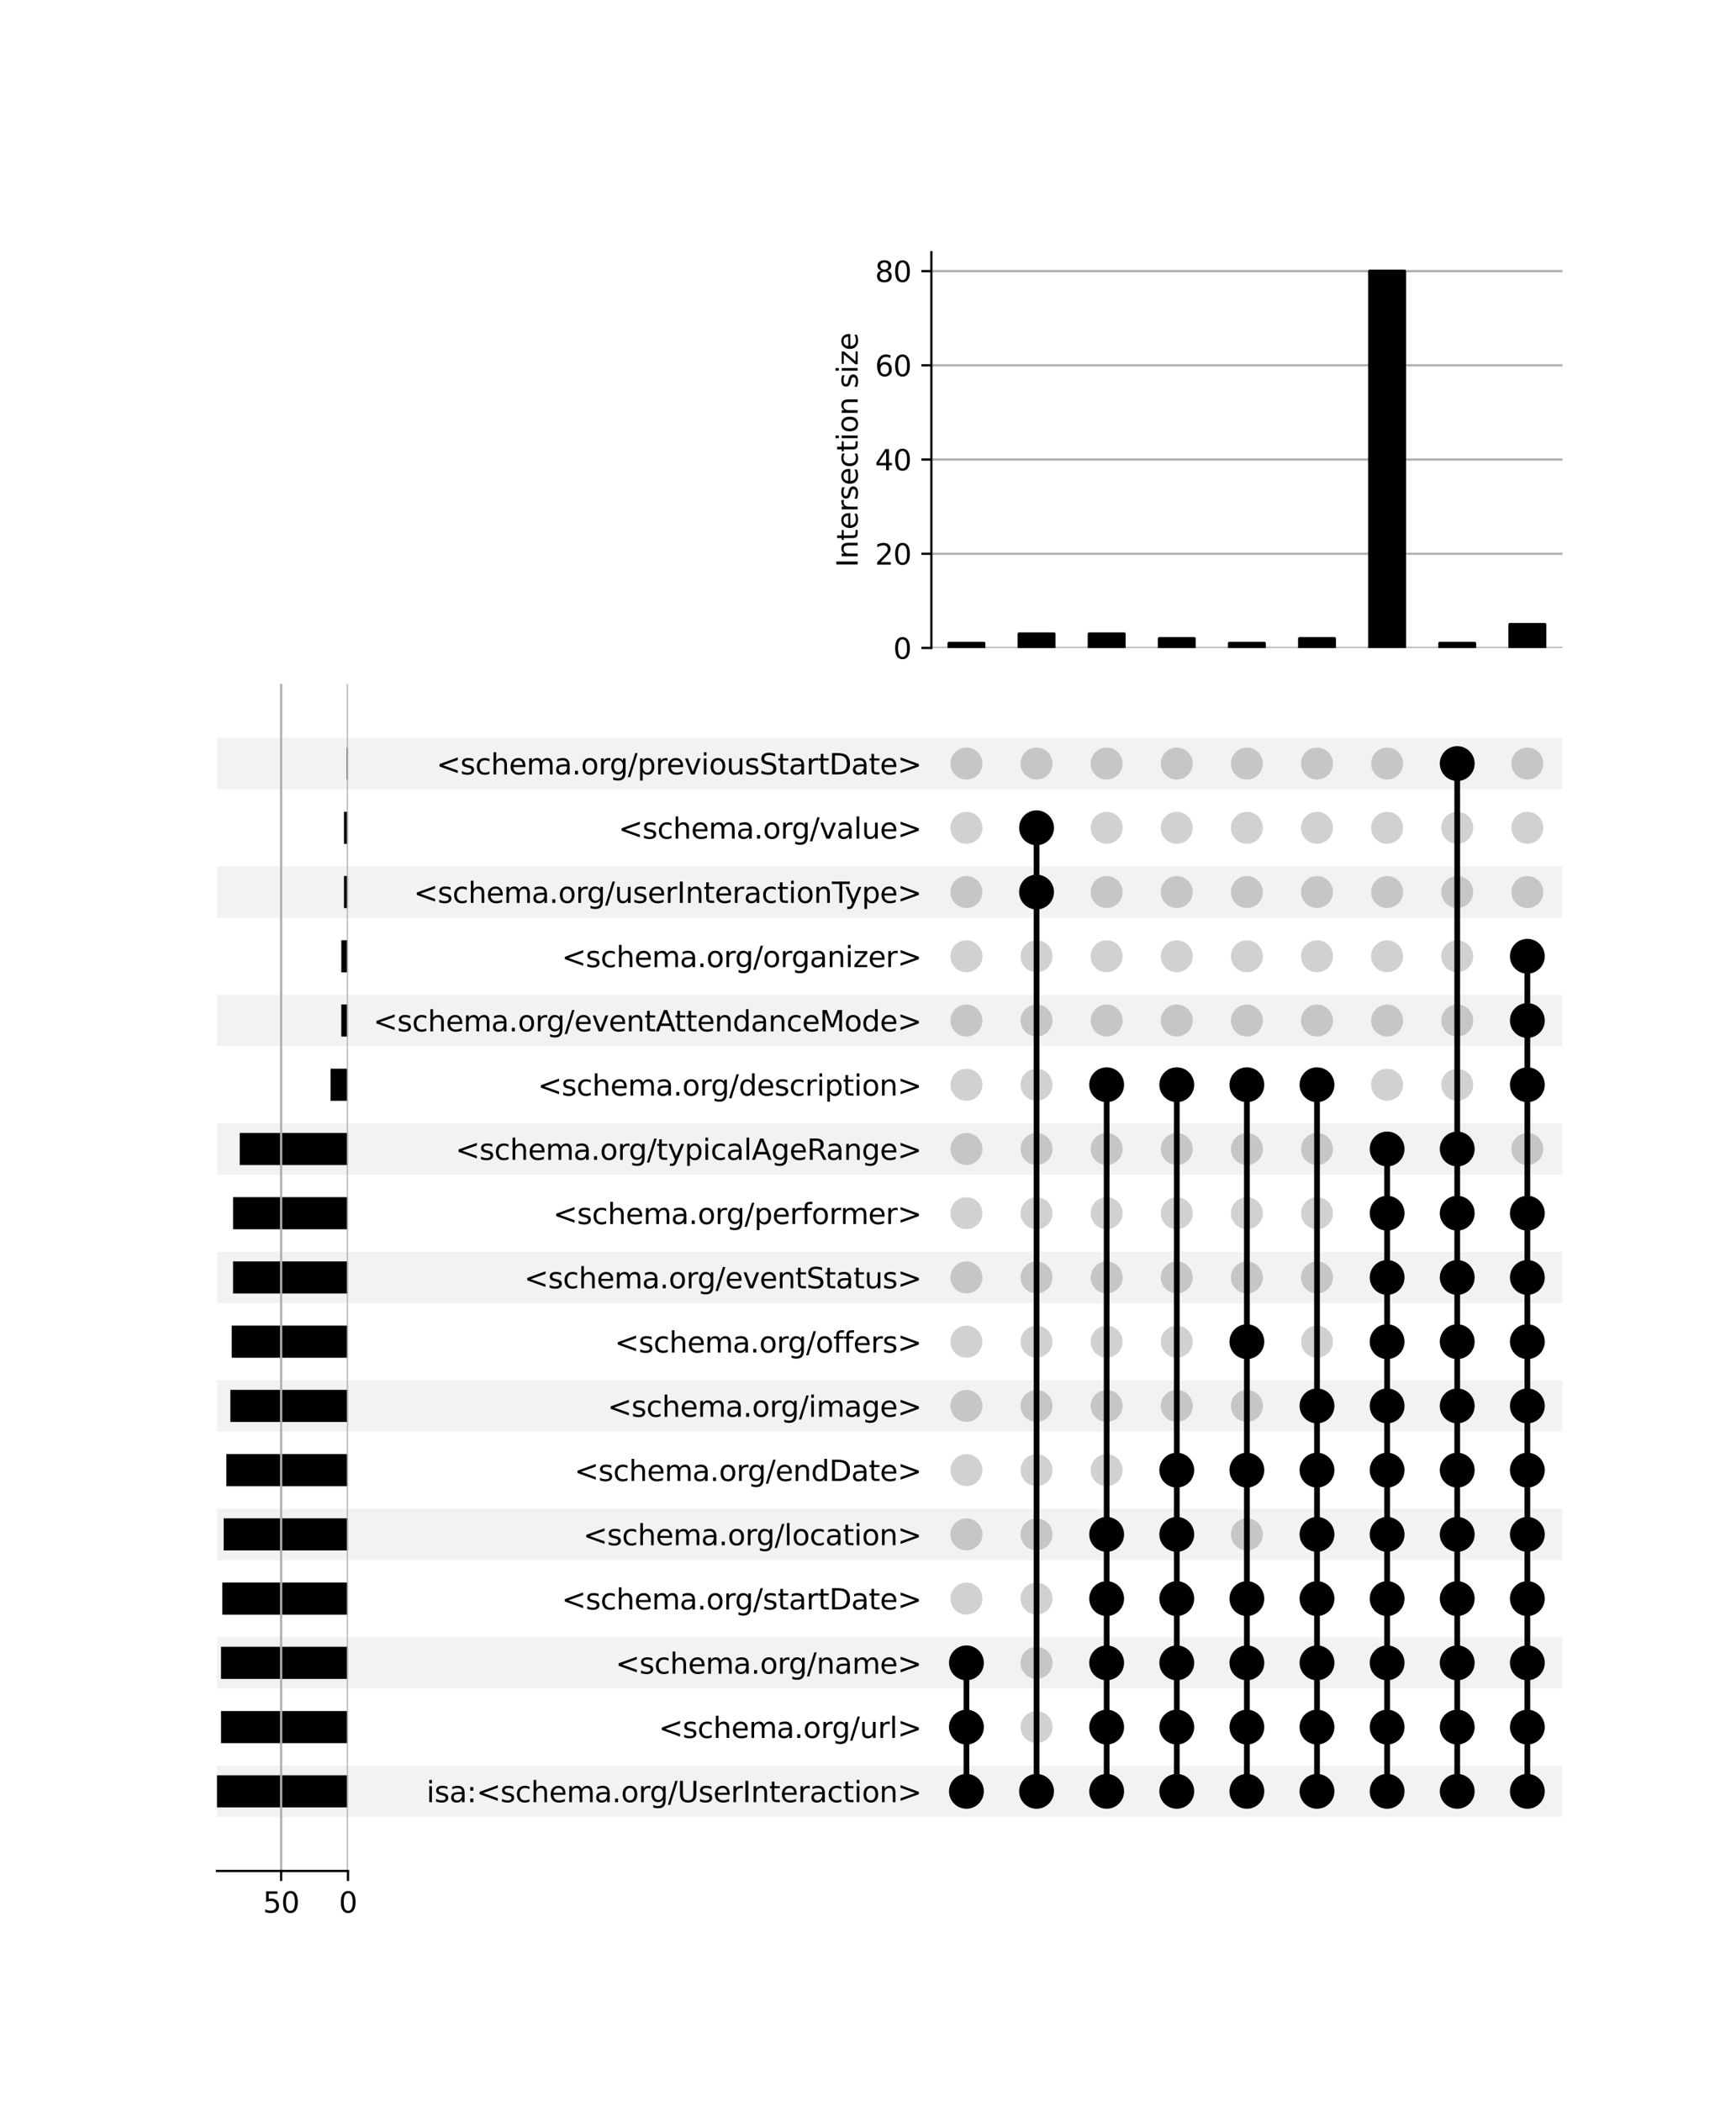 <?xml version="1.0" encoding="utf-8" standalone="no"?>
<!DOCTYPE svg PUBLIC "-//W3C//DTD SVG 1.1//EN"
  "http://www.w3.org/Graphics/SVG/1.1/DTD/svg11.dtd">
<svg xmlns:xlink="http://www.w3.org/1999/xlink" width="608pt" height="736pt" viewBox="0 0 608 736" xmlns="http://www.w3.org/2000/svg" version="1.1">
 <defs>
  <style type="text/css">*{stroke-linejoin: round; stroke-linecap: butt}</style>
 </defs>
 <g id="figure_1">
  <g id="patch_1">
   <path d="M 0 736 
L 608 736 
L 608 0 
L 0 0 
z
" style="fill: #ffffff"/>
  </g>
  <g id="axes_1">
   <g id="patch_2">
    <path d="M 76 636.149 
L 547.2 636.149 
L 547.2 618.158 
L 76 618.158 
z
" clip-path="url(#peca61f61c4)" style="fill-opacity: 0.051"/>
   </g>
   <g id="patch_3">
    <path d="M 76 591.172 
L 547.2 591.172 
L 547.2 573.18 
L 76 573.18 
z
" clip-path="url(#peca61f61c4)" style="fill-opacity: 0.051"/>
   </g>
   <g id="patch_4">
    <path d="M 76 546.194 
L 547.2 546.194 
L 547.2 528.203 
L 76 528.203 
z
" clip-path="url(#peca61f61c4)" style="fill-opacity: 0.051"/>
   </g>
   <g id="patch_5">
    <path d="M 76 501.216 
L 547.2 501.216 
L 547.2 483.225 
L 76 483.225 
z
" clip-path="url(#peca61f61c4)" style="fill-opacity: 0.051"/>
   </g>
   <g id="patch_6">
    <path d="M 76 456.238 
L 547.2 456.238 
L 547.2 438.247 
L 76 438.247 
z
" clip-path="url(#peca61f61c4)" style="fill-opacity: 0.051"/>
   </g>
   <g id="patch_7">
    <path d="M 76 411.26 
L 547.2 411.26 
L 547.2 393.269 
L 76 393.269 
z
" clip-path="url(#peca61f61c4)" style="fill-opacity: 0.051"/>
   </g>
   <g id="patch_8">
    <path d="M 76 366.283 
L 547.2 366.283 
L 547.2 348.292 
L 76 348.292 
z
" clip-path="url(#peca61f61c4)" style="fill-opacity: 0.051"/>
   </g>
   <g id="patch_9">
    <path d="M 76 321.305 
L 547.2 321.305 
L 547.2 303.314 
L 76 303.314 
z
" clip-path="url(#peca61f61c4)" style="fill-opacity: 0.051"/>
   </g>
   <g id="patch_10">
    <path d="M 76 276.327 
L 547.2 276.327 
L 547.2 258.336 
L 76 258.336 
z
" clip-path="url(#peca61f61c4)" style="fill-opacity: 0.051"/>
   </g>
   <g id="matplotlib.axis_1"/>
   <g id="matplotlib.axis_2">
    <g id="ytick_1"/>
    <g id="ytick_2"/>
    <g id="ytick_3"/>
    <g id="ytick_4"/>
    <g id="ytick_5"/>
    <g id="ytick_6"/>
    <g id="ytick_7"/>
    <g id="ytick_8"/>
    <g id="ytick_9"/>
    <g id="ytick_10"/>
    <g id="ytick_11"/>
    <g id="ytick_12"/>
    <g id="ytick_13"/>
    <g id="ytick_14"/>
    <g id="ytick_15"/>
    <g id="ytick_16"/>
    <g id="ytick_17"/>
   </g>
  </g>
  <g id="axes_2">
   <g id="matplotlib.axis_3">
    <g id="ytick_18">
     <g id="line2d_1"/>
     <g id="text_1">
      <!-- isa:&lt;schema.org/UserInteraction&gt; -->
      <g transform="translate(149.388 630.953) scale(0.1 -0.1)">
       <defs>
        <path id="DejaVuSans-69" d="M 603 3500 
L 1178 3500 
L 1178 0 
L 603 0 
L 603 3500 
z
M 603 4863 
L 1178 4863 
L 1178 4134 
L 603 4134 
L 603 4863 
z
" transform="scale(0.016)"/>
        <path id="DejaVuSans-73" d="M 2834 3397 
L 2834 2853 
Q 2591 2978 2328 3040 
Q 2066 3103 1784 3103 
Q 1356 3103 1142 2972 
Q 928 2841 928 2578 
Q 928 2378 1081 2264 
Q 1234 2150 1697 2047 
L 1894 2003 
Q 2506 1872 2764 1633 
Q 3022 1394 3022 966 
Q 3022 478 2636 193 
Q 2250 -91 1575 -91 
Q 1294 -91 989 -36 
Q 684 19 347 128 
L 347 722 
Q 666 556 975 473 
Q 1284 391 1588 391 
Q 1994 391 2212 530 
Q 2431 669 2431 922 
Q 2431 1156 2273 1281 
Q 2116 1406 1581 1522 
L 1381 1569 
Q 847 1681 609 1914 
Q 372 2147 372 2553 
Q 372 3047 722 3315 
Q 1072 3584 1716 3584 
Q 2034 3584 2315 3537 
Q 2597 3491 2834 3397 
z
" transform="scale(0.016)"/>
        <path id="DejaVuSans-61" d="M 2194 1759 
Q 1497 1759 1228 1600 
Q 959 1441 959 1056 
Q 959 750 1161 570 
Q 1363 391 1709 391 
Q 2188 391 2477 730 
Q 2766 1069 2766 1631 
L 2766 1759 
L 2194 1759 
z
M 3341 1997 
L 3341 0 
L 2766 0 
L 2766 531 
Q 2569 213 2275 61 
Q 1981 -91 1556 -91 
Q 1019 -91 701 211 
Q 384 513 384 1019 
Q 384 1609 779 1909 
Q 1175 2209 1959 2209 
L 2766 2209 
L 2766 2266 
Q 2766 2663 2505 2880 
Q 2244 3097 1772 3097 
Q 1472 3097 1187 3025 
Q 903 2953 641 2809 
L 641 3341 
Q 956 3463 1253 3523 
Q 1550 3584 1831 3584 
Q 2591 3584 2966 3190 
Q 3341 2797 3341 1997 
z
" transform="scale(0.016)"/>
        <path id="DejaVuSans-3a" d="M 750 794 
L 1409 794 
L 1409 0 
L 750 0 
L 750 794 
z
M 750 3309 
L 1409 3309 
L 1409 2516 
L 750 2516 
L 750 3309 
z
" transform="scale(0.016)"/>
        <path id="DejaVuSans-3c" d="M 4684 3150 
L 1459 2003 
L 4684 863 
L 4684 294 
L 678 1747 
L 678 2266 
L 4684 3719 
L 4684 3150 
z
" transform="scale(0.016)"/>
        <path id="DejaVuSans-63" d="M 3122 3366 
L 3122 2828 
Q 2878 2963 2633 3030 
Q 2388 3097 2138 3097 
Q 1578 3097 1268 2742 
Q 959 2388 959 1747 
Q 959 1106 1268 751 
Q 1578 397 2138 397 
Q 2388 397 2633 464 
Q 2878 531 3122 666 
L 3122 134 
Q 2881 22 2623 -34 
Q 2366 -91 2075 -91 
Q 1284 -91 818 406 
Q 353 903 353 1747 
Q 353 2603 823 3093 
Q 1294 3584 2113 3584 
Q 2378 3584 2631 3529 
Q 2884 3475 3122 3366 
z
" transform="scale(0.016)"/>
        <path id="DejaVuSans-68" d="M 3513 2113 
L 3513 0 
L 2938 0 
L 2938 2094 
Q 2938 2591 2744 2837 
Q 2550 3084 2163 3084 
Q 1697 3084 1428 2787 
Q 1159 2491 1159 1978 
L 1159 0 
L 581 0 
L 581 4863 
L 1159 4863 
L 1159 2956 
Q 1366 3272 1645 3428 
Q 1925 3584 2291 3584 
Q 2894 3584 3203 3211 
Q 3513 2838 3513 2113 
z
" transform="scale(0.016)"/>
        <path id="DejaVuSans-65" d="M 3597 1894 
L 3597 1613 
L 953 1613 
Q 991 1019 1311 708 
Q 1631 397 2203 397 
Q 2534 397 2845 478 
Q 3156 559 3463 722 
L 3463 178 
Q 3153 47 2828 -22 
Q 2503 -91 2169 -91 
Q 1331 -91 842 396 
Q 353 884 353 1716 
Q 353 2575 817 3079 
Q 1281 3584 2069 3584 
Q 2775 3584 3186 3129 
Q 3597 2675 3597 1894 
z
M 3022 2063 
Q 3016 2534 2758 2815 
Q 2500 3097 2075 3097 
Q 1594 3097 1305 2825 
Q 1016 2553 972 2059 
L 3022 2063 
z
" transform="scale(0.016)"/>
        <path id="DejaVuSans-6d" d="M 3328 2828 
Q 3544 3216 3844 3400 
Q 4144 3584 4550 3584 
Q 5097 3584 5394 3201 
Q 5691 2819 5691 2113 
L 5691 0 
L 5113 0 
L 5113 2094 
Q 5113 2597 4934 2840 
Q 4756 3084 4391 3084 
Q 3944 3084 3684 2787 
Q 3425 2491 3425 1978 
L 3425 0 
L 2847 0 
L 2847 2094 
Q 2847 2600 2669 2842 
Q 2491 3084 2119 3084 
Q 1678 3084 1418 2786 
Q 1159 2488 1159 1978 
L 1159 0 
L 581 0 
L 581 3500 
L 1159 3500 
L 1159 2956 
Q 1356 3278 1631 3431 
Q 1906 3584 2284 3584 
Q 2666 3584 2933 3390 
Q 3200 3197 3328 2828 
z
" transform="scale(0.016)"/>
        <path id="DejaVuSans-2e" d="M 684 794 
L 1344 794 
L 1344 0 
L 684 0 
L 684 794 
z
" transform="scale(0.016)"/>
        <path id="DejaVuSans-6f" d="M 1959 3097 
Q 1497 3097 1228 2736 
Q 959 2375 959 1747 
Q 959 1119 1226 758 
Q 1494 397 1959 397 
Q 2419 397 2687 759 
Q 2956 1122 2956 1747 
Q 2956 2369 2687 2733 
Q 2419 3097 1959 3097 
z
M 1959 3584 
Q 2709 3584 3137 3096 
Q 3566 2609 3566 1747 
Q 3566 888 3137 398 
Q 2709 -91 1959 -91 
Q 1206 -91 779 398 
Q 353 888 353 1747 
Q 353 2609 779 3096 
Q 1206 3584 1959 3584 
z
" transform="scale(0.016)"/>
        <path id="DejaVuSans-72" d="M 2631 2963 
Q 2534 3019 2420 3045 
Q 2306 3072 2169 3072 
Q 1681 3072 1420 2755 
Q 1159 2438 1159 1844 
L 1159 0 
L 581 0 
L 581 3500 
L 1159 3500 
L 1159 2956 
Q 1341 3275 1631 3429 
Q 1922 3584 2338 3584 
Q 2397 3584 2469 3576 
Q 2541 3569 2628 3553 
L 2631 2963 
z
" transform="scale(0.016)"/>
        <path id="DejaVuSans-67" d="M 2906 1791 
Q 2906 2416 2648 2759 
Q 2391 3103 1925 3103 
Q 1463 3103 1205 2759 
Q 947 2416 947 1791 
Q 947 1169 1205 825 
Q 1463 481 1925 481 
Q 2391 481 2648 825 
Q 2906 1169 2906 1791 
z
M 3481 434 
Q 3481 -459 3084 -895 
Q 2688 -1331 1869 -1331 
Q 1566 -1331 1297 -1286 
Q 1028 -1241 775 -1147 
L 775 -588 
Q 1028 -725 1275 -790 
Q 1522 -856 1778 -856 
Q 2344 -856 2625 -561 
Q 2906 -266 2906 331 
L 2906 616 
Q 2728 306 2450 153 
Q 2172 0 1784 0 
Q 1141 0 747 490 
Q 353 981 353 1791 
Q 353 2603 747 3093 
Q 1141 3584 1784 3584 
Q 2172 3584 2450 3431 
Q 2728 3278 2906 2969 
L 2906 3500 
L 3481 3500 
L 3481 434 
z
" transform="scale(0.016)"/>
        <path id="DejaVuSans-2f" d="M 1625 4666 
L 2156 4666 
L 531 -594 
L 0 -594 
L 1625 4666 
z
" transform="scale(0.016)"/>
        <path id="DejaVuSans-55" d="M 556 4666 
L 1191 4666 
L 1191 1831 
Q 1191 1081 1462 751 
Q 1734 422 2344 422 
Q 2950 422 3222 751 
Q 3494 1081 3494 1831 
L 3494 4666 
L 4128 4666 
L 4128 1753 
Q 4128 841 3676 375 
Q 3225 -91 2344 -91 
Q 1459 -91 1007 375 
Q 556 841 556 1753 
L 556 4666 
z
" transform="scale(0.016)"/>
        <path id="DejaVuSans-49" d="M 628 4666 
L 1259 4666 
L 1259 0 
L 628 0 
L 628 4666 
z
" transform="scale(0.016)"/>
        <path id="DejaVuSans-6e" d="M 3513 2113 
L 3513 0 
L 2938 0 
L 2938 2094 
Q 2938 2591 2744 2837 
Q 2550 3084 2163 3084 
Q 1697 3084 1428 2787 
Q 1159 2491 1159 1978 
L 1159 0 
L 581 0 
L 581 3500 
L 1159 3500 
L 1159 2956 
Q 1366 3272 1645 3428 
Q 1925 3584 2291 3584 
Q 2894 3584 3203 3211 
Q 3513 2838 3513 2113 
z
" transform="scale(0.016)"/>
        <path id="DejaVuSans-74" d="M 1172 4494 
L 1172 3500 
L 2356 3500 
L 2356 3053 
L 1172 3053 
L 1172 1153 
Q 1172 725 1289 603 
Q 1406 481 1766 481 
L 2356 481 
L 2356 0 
L 1766 0 
Q 1100 0 847 248 
Q 594 497 594 1153 
L 594 3053 
L 172 3053 
L 172 3500 
L 594 3500 
L 594 4494 
L 1172 4494 
z
" transform="scale(0.016)"/>
        <path id="DejaVuSans-3e" d="M 678 3150 
L 678 3719 
L 4684 2266 
L 4684 1747 
L 678 294 
L 678 863 
L 3897 2003 
L 678 3150 
z
" transform="scale(0.016)"/>
       </defs>
       <use xlink:href="#DejaVuSans-69"/>
       <use xlink:href="#DejaVuSans-73" x="27.783"/>
       <use xlink:href="#DejaVuSans-61" x="79.883"/>
       <use xlink:href="#DejaVuSans-3a" x="141.162"/>
       <use xlink:href="#DejaVuSans-3c" x="174.854"/>
       <use xlink:href="#DejaVuSans-73" x="258.643"/>
       <use xlink:href="#DejaVuSans-63" x="310.742"/>
       <use xlink:href="#DejaVuSans-68" x="365.723"/>
       <use xlink:href="#DejaVuSans-65" x="429.102"/>
       <use xlink:href="#DejaVuSans-6d" x="490.625"/>
       <use xlink:href="#DejaVuSans-61" x="588.037"/>
       <use xlink:href="#DejaVuSans-2e" x="649.316"/>
       <use xlink:href="#DejaVuSans-6f" x="681.104"/>
       <use xlink:href="#DejaVuSans-72" x="742.285"/>
       <use xlink:href="#DejaVuSans-67" x="781.648"/>
       <use xlink:href="#DejaVuSans-2f" x="845.125"/>
       <use xlink:href="#DejaVuSans-55" x="878.816"/>
       <use xlink:href="#DejaVuSans-73" x="952.01"/>
       <use xlink:href="#DejaVuSans-65" x="1004.109"/>
       <use xlink:href="#DejaVuSans-72" x="1065.633"/>
       <use xlink:href="#DejaVuSans-49" x="1106.746"/>
       <use xlink:href="#DejaVuSans-6e" x="1136.238"/>
       <use xlink:href="#DejaVuSans-74" x="1199.617"/>
       <use xlink:href="#DejaVuSans-65" x="1238.826"/>
       <use xlink:href="#DejaVuSans-72" x="1300.35"/>
       <use xlink:href="#DejaVuSans-61" x="1341.463"/>
       <use xlink:href="#DejaVuSans-63" x="1402.742"/>
       <use xlink:href="#DejaVuSans-74" x="1457.723"/>
       <use xlink:href="#DejaVuSans-69" x="1496.932"/>
       <use xlink:href="#DejaVuSans-6f" x="1524.715"/>
       <use xlink:href="#DejaVuSans-6e" x="1585.896"/>
       <use xlink:href="#DejaVuSans-3e" x="1649.275"/>
      </g>
     </g>
    </g>
    <g id="ytick_19">
     <g id="line2d_2"/>
     <g id="text_2">
      <!-- &lt;schema.org/url&gt; -->
      <g transform="translate(230.692 608.464) scale(0.1 -0.1)">
       <defs>
        <path id="DejaVuSans-75" d="M 544 1381 
L 544 3500 
L 1119 3500 
L 1119 1403 
Q 1119 906 1312 657 
Q 1506 409 1894 409 
Q 2359 409 2629 706 
Q 2900 1003 2900 1516 
L 2900 3500 
L 3475 3500 
L 3475 0 
L 2900 0 
L 2900 538 
Q 2691 219 2414 64 
Q 2138 -91 1772 -91 
Q 1169 -91 856 284 
Q 544 659 544 1381 
z
M 1991 3584 
L 1991 3584 
z
" transform="scale(0.016)"/>
        <path id="DejaVuSans-6c" d="M 603 4863 
L 1178 4863 
L 1178 0 
L 603 0 
L 603 4863 
z
" transform="scale(0.016)"/>
       </defs>
       <use xlink:href="#DejaVuSans-3c"/>
       <use xlink:href="#DejaVuSans-73" x="83.789"/>
       <use xlink:href="#DejaVuSans-63" x="135.889"/>
       <use xlink:href="#DejaVuSans-68" x="190.869"/>
       <use xlink:href="#DejaVuSans-65" x="254.248"/>
       <use xlink:href="#DejaVuSans-6d" x="315.771"/>
       <use xlink:href="#DejaVuSans-61" x="413.184"/>
       <use xlink:href="#DejaVuSans-2e" x="474.463"/>
       <use xlink:href="#DejaVuSans-6f" x="506.25"/>
       <use xlink:href="#DejaVuSans-72" x="567.432"/>
       <use xlink:href="#DejaVuSans-67" x="606.795"/>
       <use xlink:href="#DejaVuSans-2f" x="670.271"/>
       <use xlink:href="#DejaVuSans-75" x="703.963"/>
       <use xlink:href="#DejaVuSans-72" x="767.342"/>
       <use xlink:href="#DejaVuSans-6c" x="808.455"/>
       <use xlink:href="#DejaVuSans-3e" x="836.238"/>
      </g>
     </g>
    </g>
    <g id="ytick_20">
     <g id="line2d_3"/>
     <g id="text_3">
      <!-- &lt;schema.org/name&gt; -->
      <g transform="translate(215.559 585.975) scale(0.1 -0.1)">
       <use xlink:href="#DejaVuSans-3c"/>
       <use xlink:href="#DejaVuSans-73" x="83.789"/>
       <use xlink:href="#DejaVuSans-63" x="135.889"/>
       <use xlink:href="#DejaVuSans-68" x="190.869"/>
       <use xlink:href="#DejaVuSans-65" x="254.248"/>
       <use xlink:href="#DejaVuSans-6d" x="315.771"/>
       <use xlink:href="#DejaVuSans-61" x="413.184"/>
       <use xlink:href="#DejaVuSans-2e" x="474.463"/>
       <use xlink:href="#DejaVuSans-6f" x="506.25"/>
       <use xlink:href="#DejaVuSans-72" x="567.432"/>
       <use xlink:href="#DejaVuSans-67" x="606.795"/>
       <use xlink:href="#DejaVuSans-2f" x="670.271"/>
       <use xlink:href="#DejaVuSans-6e" x="703.963"/>
       <use xlink:href="#DejaVuSans-61" x="767.342"/>
       <use xlink:href="#DejaVuSans-6d" x="828.621"/>
       <use xlink:href="#DejaVuSans-65" x="926.033"/>
       <use xlink:href="#DejaVuSans-3e" x="987.557"/>
      </g>
     </g>
    </g>
    <g id="ytick_21">
     <g id="line2d_4"/>
     <g id="text_4">
      <!-- &lt;schema.org/startDate&gt; -->
      <g transform="translate(196.728 563.486) scale(0.1 -0.1)">
       <defs>
        <path id="DejaVuSans-44" d="M 1259 4147 
L 1259 519 
L 2022 519 
Q 2988 519 3436 956 
Q 3884 1394 3884 2338 
Q 3884 3275 3436 3711 
Q 2988 4147 2022 4147 
L 1259 4147 
z
M 628 4666 
L 1925 4666 
Q 3281 4666 3915 4102 
Q 4550 3538 4550 2338 
Q 4550 1131 3912 565 
Q 3275 0 1925 0 
L 628 0 
L 628 4666 
z
" transform="scale(0.016)"/>
       </defs>
       <use xlink:href="#DejaVuSans-3c"/>
       <use xlink:href="#DejaVuSans-73" x="83.789"/>
       <use xlink:href="#DejaVuSans-63" x="135.889"/>
       <use xlink:href="#DejaVuSans-68" x="190.869"/>
       <use xlink:href="#DejaVuSans-65" x="254.248"/>
       <use xlink:href="#DejaVuSans-6d" x="315.771"/>
       <use xlink:href="#DejaVuSans-61" x="413.184"/>
       <use xlink:href="#DejaVuSans-2e" x="474.463"/>
       <use xlink:href="#DejaVuSans-6f" x="506.25"/>
       <use xlink:href="#DejaVuSans-72" x="567.432"/>
       <use xlink:href="#DejaVuSans-67" x="606.795"/>
       <use xlink:href="#DejaVuSans-2f" x="670.271"/>
       <use xlink:href="#DejaVuSans-73" x="703.963"/>
       <use xlink:href="#DejaVuSans-74" x="756.062"/>
       <use xlink:href="#DejaVuSans-61" x="795.271"/>
       <use xlink:href="#DejaVuSans-72" x="856.551"/>
       <use xlink:href="#DejaVuSans-74" x="897.664"/>
       <use xlink:href="#DejaVuSans-44" x="936.873"/>
       <use xlink:href="#DejaVuSans-61" x="1013.875"/>
       <use xlink:href="#DejaVuSans-74" x="1075.154"/>
       <use xlink:href="#DejaVuSans-65" x="1114.363"/>
       <use xlink:href="#DejaVuSans-3e" x="1175.887"/>
      </g>
     </g>
    </g>
    <g id="ytick_22">
     <g id="line2d_5"/>
     <g id="text_5">
      <!-- &lt;schema.org/location&gt; -->
      <g transform="translate(204.24 540.997) scale(0.1 -0.1)">
       <use xlink:href="#DejaVuSans-3c"/>
       <use xlink:href="#DejaVuSans-73" x="83.789"/>
       <use xlink:href="#DejaVuSans-63" x="135.889"/>
       <use xlink:href="#DejaVuSans-68" x="190.869"/>
       <use xlink:href="#DejaVuSans-65" x="254.248"/>
       <use xlink:href="#DejaVuSans-6d" x="315.771"/>
       <use xlink:href="#DejaVuSans-61" x="413.184"/>
       <use xlink:href="#DejaVuSans-2e" x="474.463"/>
       <use xlink:href="#DejaVuSans-6f" x="506.25"/>
       <use xlink:href="#DejaVuSans-72" x="567.432"/>
       <use xlink:href="#DejaVuSans-67" x="606.795"/>
       <use xlink:href="#DejaVuSans-2f" x="670.271"/>
       <use xlink:href="#DejaVuSans-6c" x="703.963"/>
       <use xlink:href="#DejaVuSans-6f" x="731.746"/>
       <use xlink:href="#DejaVuSans-63" x="792.928"/>
       <use xlink:href="#DejaVuSans-61" x="847.908"/>
       <use xlink:href="#DejaVuSans-74" x="909.188"/>
       <use xlink:href="#DejaVuSans-69" x="948.396"/>
       <use xlink:href="#DejaVuSans-6f" x="976.18"/>
       <use xlink:href="#DejaVuSans-6e" x="1037.361"/>
       <use xlink:href="#DejaVuSans-3e" x="1100.74"/>
      </g>
     </g>
    </g>
    <g id="ytick_23">
     <g id="line2d_6"/>
     <g id="text_6">
      <!-- &lt;schema.org/endDate&gt; -->
      <g transform="translate(201.178 518.509) scale(0.1 -0.1)">
       <defs>
        <path id="DejaVuSans-64" d="M 2906 2969 
L 2906 4863 
L 3481 4863 
L 3481 0 
L 2906 0 
L 2906 525 
Q 2725 213 2448 61 
Q 2172 -91 1784 -91 
Q 1150 -91 751 415 
Q 353 922 353 1747 
Q 353 2572 751 3078 
Q 1150 3584 1784 3584 
Q 2172 3584 2448 3432 
Q 2725 3281 2906 2969 
z
M 947 1747 
Q 947 1113 1208 752 
Q 1469 391 1925 391 
Q 2381 391 2643 752 
Q 2906 1113 2906 1747 
Q 2906 2381 2643 2742 
Q 2381 3103 1925 3103 
Q 1469 3103 1208 2742 
Q 947 2381 947 1747 
z
" transform="scale(0.016)"/>
       </defs>
       <use xlink:href="#DejaVuSans-3c"/>
       <use xlink:href="#DejaVuSans-73" x="83.789"/>
       <use xlink:href="#DejaVuSans-63" x="135.889"/>
       <use xlink:href="#DejaVuSans-68" x="190.869"/>
       <use xlink:href="#DejaVuSans-65" x="254.248"/>
       <use xlink:href="#DejaVuSans-6d" x="315.771"/>
       <use xlink:href="#DejaVuSans-61" x="413.184"/>
       <use xlink:href="#DejaVuSans-2e" x="474.463"/>
       <use xlink:href="#DejaVuSans-6f" x="506.25"/>
       <use xlink:href="#DejaVuSans-72" x="567.432"/>
       <use xlink:href="#DejaVuSans-67" x="606.795"/>
       <use xlink:href="#DejaVuSans-2f" x="670.271"/>
       <use xlink:href="#DejaVuSans-65" x="703.963"/>
       <use xlink:href="#DejaVuSans-6e" x="765.486"/>
       <use xlink:href="#DejaVuSans-64" x="828.865"/>
       <use xlink:href="#DejaVuSans-44" x="892.342"/>
       <use xlink:href="#DejaVuSans-61" x="969.344"/>
       <use xlink:href="#DejaVuSans-74" x="1030.623"/>
       <use xlink:href="#DejaVuSans-65" x="1069.832"/>
       <use xlink:href="#DejaVuSans-3e" x="1131.355"/>
      </g>
     </g>
    </g>
    <g id="ytick_24">
     <g id="line2d_7"/>
     <g id="text_7">
      <!-- &lt;schema.org/image&gt; -->
      <g transform="translate(212.77 496.02) scale(0.1 -0.1)">
       <use xlink:href="#DejaVuSans-3c"/>
       <use xlink:href="#DejaVuSans-73" x="83.789"/>
       <use xlink:href="#DejaVuSans-63" x="135.889"/>
       <use xlink:href="#DejaVuSans-68" x="190.869"/>
       <use xlink:href="#DejaVuSans-65" x="254.248"/>
       <use xlink:href="#DejaVuSans-6d" x="315.771"/>
       <use xlink:href="#DejaVuSans-61" x="413.184"/>
       <use xlink:href="#DejaVuSans-2e" x="474.463"/>
       <use xlink:href="#DejaVuSans-6f" x="506.25"/>
       <use xlink:href="#DejaVuSans-72" x="567.432"/>
       <use xlink:href="#DejaVuSans-67" x="606.795"/>
       <use xlink:href="#DejaVuSans-2f" x="670.271"/>
       <use xlink:href="#DejaVuSans-69" x="703.963"/>
       <use xlink:href="#DejaVuSans-6d" x="731.746"/>
       <use xlink:href="#DejaVuSans-61" x="829.158"/>
       <use xlink:href="#DejaVuSans-67" x="890.438"/>
       <use xlink:href="#DejaVuSans-65" x="953.914"/>
       <use xlink:href="#DejaVuSans-3e" x="1015.438"/>
      </g>
     </g>
    </g>
    <g id="ytick_25">
     <g id="line2d_8"/>
     <g id="text_8">
      <!-- &lt;schema.org/offers&gt; -->
      <g transform="translate(215.285 473.531) scale(0.1 -0.1)">
       <defs>
        <path id="DejaVuSans-66" d="M 2375 4863 
L 2375 4384 
L 1825 4384 
Q 1516 4384 1395 4259 
Q 1275 4134 1275 3809 
L 1275 3500 
L 2222 3500 
L 2222 3053 
L 1275 3053 
L 1275 0 
L 697 0 
L 697 3053 
L 147 3053 
L 147 3500 
L 697 3500 
L 697 3744 
Q 697 4328 969 4595 
Q 1241 4863 1831 4863 
L 2375 4863 
z
" transform="scale(0.016)"/>
       </defs>
       <use xlink:href="#DejaVuSans-3c"/>
       <use xlink:href="#DejaVuSans-73" x="83.789"/>
       <use xlink:href="#DejaVuSans-63" x="135.889"/>
       <use xlink:href="#DejaVuSans-68" x="190.869"/>
       <use xlink:href="#DejaVuSans-65" x="254.248"/>
       <use xlink:href="#DejaVuSans-6d" x="315.771"/>
       <use xlink:href="#DejaVuSans-61" x="413.184"/>
       <use xlink:href="#DejaVuSans-2e" x="474.463"/>
       <use xlink:href="#DejaVuSans-6f" x="506.25"/>
       <use xlink:href="#DejaVuSans-72" x="567.432"/>
       <use xlink:href="#DejaVuSans-67" x="606.795"/>
       <use xlink:href="#DejaVuSans-2f" x="670.271"/>
       <use xlink:href="#DejaVuSans-6f" x="703.963"/>
       <use xlink:href="#DejaVuSans-66" x="765.145"/>
       <use xlink:href="#DejaVuSans-66" x="800.35"/>
       <use xlink:href="#DejaVuSans-65" x="835.555"/>
       <use xlink:href="#DejaVuSans-72" x="897.078"/>
       <use xlink:href="#DejaVuSans-73" x="938.191"/>
       <use xlink:href="#DejaVuSans-3e" x="990.291"/>
      </g>
     </g>
    </g>
    <g id="ytick_26">
     <g id="line2d_9"/>
     <g id="text_9">
      <!-- &lt;schema.org/eventStatus&gt; -->
      <g transform="translate(183.571 451.042) scale(0.1 -0.1)">
       <defs>
        <path id="DejaVuSans-76" d="M 191 3500 
L 800 3500 
L 1894 563 
L 2988 3500 
L 3597 3500 
L 2284 0 
L 1503 0 
L 191 3500 
z
" transform="scale(0.016)"/>
        <path id="DejaVuSans-53" d="M 3425 4513 
L 3425 3897 
Q 3066 4069 2747 4153 
Q 2428 4238 2131 4238 
Q 1616 4238 1336 4038 
Q 1056 3838 1056 3469 
Q 1056 3159 1242 3001 
Q 1428 2844 1947 2747 
L 2328 2669 
Q 3034 2534 3370 2195 
Q 3706 1856 3706 1288 
Q 3706 609 3251 259 
Q 2797 -91 1919 -91 
Q 1588 -91 1214 -16 
Q 841 59 441 206 
L 441 856 
Q 825 641 1194 531 
Q 1563 422 1919 422 
Q 2459 422 2753 634 
Q 3047 847 3047 1241 
Q 3047 1584 2836 1778 
Q 2625 1972 2144 2069 
L 1759 2144 
Q 1053 2284 737 2584 
Q 422 2884 422 3419 
Q 422 4038 858 4394 
Q 1294 4750 2059 4750 
Q 2388 4750 2728 4690 
Q 3069 4631 3425 4513 
z
" transform="scale(0.016)"/>
       </defs>
       <use xlink:href="#DejaVuSans-3c"/>
       <use xlink:href="#DejaVuSans-73" x="83.789"/>
       <use xlink:href="#DejaVuSans-63" x="135.889"/>
       <use xlink:href="#DejaVuSans-68" x="190.869"/>
       <use xlink:href="#DejaVuSans-65" x="254.248"/>
       <use xlink:href="#DejaVuSans-6d" x="315.771"/>
       <use xlink:href="#DejaVuSans-61" x="413.184"/>
       <use xlink:href="#DejaVuSans-2e" x="474.463"/>
       <use xlink:href="#DejaVuSans-6f" x="506.25"/>
       <use xlink:href="#DejaVuSans-72" x="567.432"/>
       <use xlink:href="#DejaVuSans-67" x="606.795"/>
       <use xlink:href="#DejaVuSans-2f" x="670.271"/>
       <use xlink:href="#DejaVuSans-65" x="703.963"/>
       <use xlink:href="#DejaVuSans-76" x="765.486"/>
       <use xlink:href="#DejaVuSans-65" x="824.666"/>
       <use xlink:href="#DejaVuSans-6e" x="886.189"/>
       <use xlink:href="#DejaVuSans-74" x="949.568"/>
       <use xlink:href="#DejaVuSans-53" x="988.777"/>
       <use xlink:href="#DejaVuSans-74" x="1052.254"/>
       <use xlink:href="#DejaVuSans-61" x="1091.463"/>
       <use xlink:href="#DejaVuSans-74" x="1152.742"/>
       <use xlink:href="#DejaVuSans-75" x="1191.951"/>
       <use xlink:href="#DejaVuSans-73" x="1255.33"/>
       <use xlink:href="#DejaVuSans-3e" x="1307.43"/>
      </g>
     </g>
    </g>
    <g id="ytick_27">
     <g id="line2d_10"/>
     <g id="text_10">
      <!-- &lt;schema.org/performer&gt; -->
      <g transform="translate(193.726 428.553) scale(0.1 -0.1)">
       <defs>
        <path id="DejaVuSans-70" d="M 1159 525 
L 1159 -1331 
L 581 -1331 
L 581 3500 
L 1159 3500 
L 1159 2969 
Q 1341 3281 1617 3432 
Q 1894 3584 2278 3584 
Q 2916 3584 3314 3078 
Q 3713 2572 3713 1747 
Q 3713 922 3314 415 
Q 2916 -91 2278 -91 
Q 1894 -91 1617 61 
Q 1341 213 1159 525 
z
M 3116 1747 
Q 3116 2381 2855 2742 
Q 2594 3103 2138 3103 
Q 1681 3103 1420 2742 
Q 1159 2381 1159 1747 
Q 1159 1113 1420 752 
Q 1681 391 2138 391 
Q 2594 391 2855 752 
Q 3116 1113 3116 1747 
z
" transform="scale(0.016)"/>
       </defs>
       <use xlink:href="#DejaVuSans-3c"/>
       <use xlink:href="#DejaVuSans-73" x="83.789"/>
       <use xlink:href="#DejaVuSans-63" x="135.889"/>
       <use xlink:href="#DejaVuSans-68" x="190.869"/>
       <use xlink:href="#DejaVuSans-65" x="254.248"/>
       <use xlink:href="#DejaVuSans-6d" x="315.771"/>
       <use xlink:href="#DejaVuSans-61" x="413.184"/>
       <use xlink:href="#DejaVuSans-2e" x="474.463"/>
       <use xlink:href="#DejaVuSans-6f" x="506.25"/>
       <use xlink:href="#DejaVuSans-72" x="567.432"/>
       <use xlink:href="#DejaVuSans-67" x="606.795"/>
       <use xlink:href="#DejaVuSans-2f" x="670.271"/>
       <use xlink:href="#DejaVuSans-70" x="703.963"/>
       <use xlink:href="#DejaVuSans-65" x="767.439"/>
       <use xlink:href="#DejaVuSans-72" x="828.963"/>
       <use xlink:href="#DejaVuSans-66" x="870.076"/>
       <use xlink:href="#DejaVuSans-6f" x="905.281"/>
       <use xlink:href="#DejaVuSans-72" x="966.463"/>
       <use xlink:href="#DejaVuSans-6d" x="1005.826"/>
       <use xlink:href="#DejaVuSans-65" x="1103.238"/>
       <use xlink:href="#DejaVuSans-72" x="1164.762"/>
       <use xlink:href="#DejaVuSans-3e" x="1205.875"/>
      </g>
     </g>
    </g>
    <g id="ytick_28">
     <g id="line2d_11"/>
     <g id="text_11">
      <!-- &lt;schema.org/typicalAgeRange&gt; -->
      <g transform="translate(159.515 406.064) scale(0.1 -0.1)">
       <defs>
        <path id="DejaVuSans-79" d="M 2059 -325 
Q 1816 -950 1584 -1140 
Q 1353 -1331 966 -1331 
L 506 -1331 
L 506 -850 
L 844 -850 
Q 1081 -850 1212 -737 
Q 1344 -625 1503 -206 
L 1606 56 
L 191 3500 
L 800 3500 
L 1894 763 
L 2988 3500 
L 3597 3500 
L 2059 -325 
z
" transform="scale(0.016)"/>
        <path id="DejaVuSans-41" d="M 2188 4044 
L 1331 1722 
L 3047 1722 
L 2188 4044 
z
M 1831 4666 
L 2547 4666 
L 4325 0 
L 3669 0 
L 3244 1197 
L 1141 1197 
L 716 0 
L 50 0 
L 1831 4666 
z
" transform="scale(0.016)"/>
        <path id="DejaVuSans-52" d="M 2841 2188 
Q 3044 2119 3236 1894 
Q 3428 1669 3622 1275 
L 4263 0 
L 3584 0 
L 2988 1197 
Q 2756 1666 2539 1819 
Q 2322 1972 1947 1972 
L 1259 1972 
L 1259 0 
L 628 0 
L 628 4666 
L 2053 4666 
Q 2853 4666 3247 4331 
Q 3641 3997 3641 3322 
Q 3641 2881 3436 2590 
Q 3231 2300 2841 2188 
z
M 1259 4147 
L 1259 2491 
L 2053 2491 
Q 2509 2491 2742 2702 
Q 2975 2913 2975 3322 
Q 2975 3731 2742 3939 
Q 2509 4147 2053 4147 
L 1259 4147 
z
" transform="scale(0.016)"/>
       </defs>
       <use xlink:href="#DejaVuSans-3c"/>
       <use xlink:href="#DejaVuSans-73" x="83.789"/>
       <use xlink:href="#DejaVuSans-63" x="135.889"/>
       <use xlink:href="#DejaVuSans-68" x="190.869"/>
       <use xlink:href="#DejaVuSans-65" x="254.248"/>
       <use xlink:href="#DejaVuSans-6d" x="315.771"/>
       <use xlink:href="#DejaVuSans-61" x="413.184"/>
       <use xlink:href="#DejaVuSans-2e" x="474.463"/>
       <use xlink:href="#DejaVuSans-6f" x="506.25"/>
       <use xlink:href="#DejaVuSans-72" x="567.432"/>
       <use xlink:href="#DejaVuSans-67" x="606.795"/>
       <use xlink:href="#DejaVuSans-2f" x="670.271"/>
       <use xlink:href="#DejaVuSans-74" x="703.963"/>
       <use xlink:href="#DejaVuSans-79" x="743.172"/>
       <use xlink:href="#DejaVuSans-70" x="802.352"/>
       <use xlink:href="#DejaVuSans-69" x="865.828"/>
       <use xlink:href="#DejaVuSans-63" x="893.611"/>
       <use xlink:href="#DejaVuSans-61" x="948.592"/>
       <use xlink:href="#DejaVuSans-6c" x="1009.871"/>
       <use xlink:href="#DejaVuSans-41" x="1037.654"/>
       <use xlink:href="#DejaVuSans-67" x="1106.062"/>
       <use xlink:href="#DejaVuSans-65" x="1169.539"/>
       <use xlink:href="#DejaVuSans-52" x="1231.062"/>
       <use xlink:href="#DejaVuSans-61" x="1298.295"/>
       <use xlink:href="#DejaVuSans-6e" x="1359.574"/>
       <use xlink:href="#DejaVuSans-67" x="1422.953"/>
       <use xlink:href="#DejaVuSans-65" x="1486.43"/>
       <use xlink:href="#DejaVuSans-3e" x="1547.953"/>
      </g>
     </g>
    </g>
    <g id="ytick_29">
     <g id="line2d_12"/>
     <g id="text_12">
      <!-- &lt;schema.org/description&gt; -->
      <g transform="translate(188.317 383.575) scale(0.1 -0.1)">
       <use xlink:href="#DejaVuSans-3c"/>
       <use xlink:href="#DejaVuSans-73" x="83.789"/>
       <use xlink:href="#DejaVuSans-63" x="135.889"/>
       <use xlink:href="#DejaVuSans-68" x="190.869"/>
       <use xlink:href="#DejaVuSans-65" x="254.248"/>
       <use xlink:href="#DejaVuSans-6d" x="315.771"/>
       <use xlink:href="#DejaVuSans-61" x="413.184"/>
       <use xlink:href="#DejaVuSans-2e" x="474.463"/>
       <use xlink:href="#DejaVuSans-6f" x="506.25"/>
       <use xlink:href="#DejaVuSans-72" x="567.432"/>
       <use xlink:href="#DejaVuSans-67" x="606.795"/>
       <use xlink:href="#DejaVuSans-2f" x="670.271"/>
       <use xlink:href="#DejaVuSans-64" x="703.963"/>
       <use xlink:href="#DejaVuSans-65" x="767.439"/>
       <use xlink:href="#DejaVuSans-73" x="828.963"/>
       <use xlink:href="#DejaVuSans-63" x="881.062"/>
       <use xlink:href="#DejaVuSans-72" x="936.043"/>
       <use xlink:href="#DejaVuSans-69" x="977.156"/>
       <use xlink:href="#DejaVuSans-70" x="1004.939"/>
       <use xlink:href="#DejaVuSans-74" x="1068.416"/>
       <use xlink:href="#DejaVuSans-69" x="1107.625"/>
       <use xlink:href="#DejaVuSans-6f" x="1135.408"/>
       <use xlink:href="#DejaVuSans-6e" x="1196.59"/>
       <use xlink:href="#DejaVuSans-3e" x="1259.969"/>
      </g>
     </g>
    </g>
    <g id="ytick_30">
     <g id="line2d_13"/>
     <g id="text_13">
      <!-- &lt;schema.org/eventAttendanceMode&gt; -->
      <g transform="translate(130.724 361.086) scale(0.1 -0.1)">
       <defs>
        <path id="DejaVuSans-4d" d="M 628 4666 
L 1569 4666 
L 2759 1491 
L 3956 4666 
L 4897 4666 
L 4897 0 
L 4281 0 
L 4281 4097 
L 3078 897 
L 2444 897 
L 1241 4097 
L 1241 0 
L 628 0 
L 628 4666 
z
" transform="scale(0.016)"/>
       </defs>
       <use xlink:href="#DejaVuSans-3c"/>
       <use xlink:href="#DejaVuSans-73" x="83.789"/>
       <use xlink:href="#DejaVuSans-63" x="135.889"/>
       <use xlink:href="#DejaVuSans-68" x="190.869"/>
       <use xlink:href="#DejaVuSans-65" x="254.248"/>
       <use xlink:href="#DejaVuSans-6d" x="315.771"/>
       <use xlink:href="#DejaVuSans-61" x="413.184"/>
       <use xlink:href="#DejaVuSans-2e" x="474.463"/>
       <use xlink:href="#DejaVuSans-6f" x="506.25"/>
       <use xlink:href="#DejaVuSans-72" x="567.432"/>
       <use xlink:href="#DejaVuSans-67" x="606.795"/>
       <use xlink:href="#DejaVuSans-2f" x="670.271"/>
       <use xlink:href="#DejaVuSans-65" x="703.963"/>
       <use xlink:href="#DejaVuSans-76" x="765.486"/>
       <use xlink:href="#DejaVuSans-65" x="824.666"/>
       <use xlink:href="#DejaVuSans-6e" x="886.189"/>
       <use xlink:href="#DejaVuSans-74" x="949.568"/>
       <use xlink:href="#DejaVuSans-41" x="988.777"/>
       <use xlink:href="#DejaVuSans-74" x="1055.436"/>
       <use xlink:href="#DejaVuSans-74" x="1094.645"/>
       <use xlink:href="#DejaVuSans-65" x="1133.854"/>
       <use xlink:href="#DejaVuSans-6e" x="1195.377"/>
       <use xlink:href="#DejaVuSans-64" x="1258.756"/>
       <use xlink:href="#DejaVuSans-61" x="1322.232"/>
       <use xlink:href="#DejaVuSans-6e" x="1383.512"/>
       <use xlink:href="#DejaVuSans-63" x="1446.891"/>
       <use xlink:href="#DejaVuSans-65" x="1501.871"/>
       <use xlink:href="#DejaVuSans-4d" x="1563.395"/>
       <use xlink:href="#DejaVuSans-6f" x="1649.674"/>
       <use xlink:href="#DejaVuSans-64" x="1710.855"/>
       <use xlink:href="#DejaVuSans-65" x="1774.332"/>
       <use xlink:href="#DejaVuSans-3e" x="1835.855"/>
      </g>
     </g>
    </g>
    <g id="ytick_31">
     <g id="line2d_14"/>
     <g id="text_14">
      <!-- &lt;schema.org/organizer&gt; -->
      <g transform="translate(196.759 338.597) scale(0.1 -0.1)">
       <defs>
        <path id="DejaVuSans-7a" d="M 353 3500 
L 3084 3500 
L 3084 2975 
L 922 459 
L 3084 459 
L 3084 0 
L 275 0 
L 275 525 
L 2438 3041 
L 353 3041 
L 353 3500 
z
" transform="scale(0.016)"/>
       </defs>
       <use xlink:href="#DejaVuSans-3c"/>
       <use xlink:href="#DejaVuSans-73" x="83.789"/>
       <use xlink:href="#DejaVuSans-63" x="135.889"/>
       <use xlink:href="#DejaVuSans-68" x="190.869"/>
       <use xlink:href="#DejaVuSans-65" x="254.248"/>
       <use xlink:href="#DejaVuSans-6d" x="315.771"/>
       <use xlink:href="#DejaVuSans-61" x="413.184"/>
       <use xlink:href="#DejaVuSans-2e" x="474.463"/>
       <use xlink:href="#DejaVuSans-6f" x="506.25"/>
       <use xlink:href="#DejaVuSans-72" x="567.432"/>
       <use xlink:href="#DejaVuSans-67" x="606.795"/>
       <use xlink:href="#DejaVuSans-2f" x="670.271"/>
       <use xlink:href="#DejaVuSans-6f" x="703.963"/>
       <use xlink:href="#DejaVuSans-72" x="765.145"/>
       <use xlink:href="#DejaVuSans-67" x="804.508"/>
       <use xlink:href="#DejaVuSans-61" x="867.984"/>
       <use xlink:href="#DejaVuSans-6e" x="929.264"/>
       <use xlink:href="#DejaVuSans-69" x="992.643"/>
       <use xlink:href="#DejaVuSans-7a" x="1020.426"/>
       <use xlink:href="#DejaVuSans-65" x="1072.916"/>
       <use xlink:href="#DejaVuSans-72" x="1134.439"/>
       <use xlink:href="#DejaVuSans-3e" x="1175.553"/>
      </g>
     </g>
    </g>
    <g id="ytick_32">
     <g id="line2d_15"/>
     <g id="text_15">
      <!-- &lt;schema.org/userInteractionType&gt; -->
      <g transform="translate(144.888 316.109) scale(0.1 -0.1)">
       <defs>
        <path id="DejaVuSans-54" d="M -19 4666 
L 3928 4666 
L 3928 4134 
L 2272 4134 
L 2272 0 
L 1638 0 
L 1638 4134 
L -19 4134 
L -19 4666 
z
" transform="scale(0.016)"/>
       </defs>
       <use xlink:href="#DejaVuSans-3c"/>
       <use xlink:href="#DejaVuSans-73" x="83.789"/>
       <use xlink:href="#DejaVuSans-63" x="135.889"/>
       <use xlink:href="#DejaVuSans-68" x="190.869"/>
       <use xlink:href="#DejaVuSans-65" x="254.248"/>
       <use xlink:href="#DejaVuSans-6d" x="315.771"/>
       <use xlink:href="#DejaVuSans-61" x="413.184"/>
       <use xlink:href="#DejaVuSans-2e" x="474.463"/>
       <use xlink:href="#DejaVuSans-6f" x="506.25"/>
       <use xlink:href="#DejaVuSans-72" x="567.432"/>
       <use xlink:href="#DejaVuSans-67" x="606.795"/>
       <use xlink:href="#DejaVuSans-2f" x="670.271"/>
       <use xlink:href="#DejaVuSans-75" x="703.963"/>
       <use xlink:href="#DejaVuSans-73" x="767.342"/>
       <use xlink:href="#DejaVuSans-65" x="819.441"/>
       <use xlink:href="#DejaVuSans-72" x="880.965"/>
       <use xlink:href="#DejaVuSans-49" x="922.078"/>
       <use xlink:href="#DejaVuSans-6e" x="951.57"/>
       <use xlink:href="#DejaVuSans-74" x="1014.949"/>
       <use xlink:href="#DejaVuSans-65" x="1054.158"/>
       <use xlink:href="#DejaVuSans-72" x="1115.682"/>
       <use xlink:href="#DejaVuSans-61" x="1156.795"/>
       <use xlink:href="#DejaVuSans-63" x="1218.074"/>
       <use xlink:href="#DejaVuSans-74" x="1273.055"/>
       <use xlink:href="#DejaVuSans-69" x="1312.264"/>
       <use xlink:href="#DejaVuSans-6f" x="1340.047"/>
       <use xlink:href="#DejaVuSans-6e" x="1401.229"/>
       <use xlink:href="#DejaVuSans-54" x="1464.607"/>
       <use xlink:href="#DejaVuSans-79" x="1510.066"/>
       <use xlink:href="#DejaVuSans-70" x="1569.246"/>
       <use xlink:href="#DejaVuSans-65" x="1632.723"/>
       <use xlink:href="#DejaVuSans-3e" x="1694.246"/>
      </g>
     </g>
    </g>
    <g id="ytick_33">
     <g id="line2d_16"/>
     <g id="text_16">
      <!-- &lt;schema.org/value&gt; -->
      <g transform="translate(216.603 293.62) scale(0.1 -0.1)">
       <use xlink:href="#DejaVuSans-3c"/>
       <use xlink:href="#DejaVuSans-73" x="83.789"/>
       <use xlink:href="#DejaVuSans-63" x="135.889"/>
       <use xlink:href="#DejaVuSans-68" x="190.869"/>
       <use xlink:href="#DejaVuSans-65" x="254.248"/>
       <use xlink:href="#DejaVuSans-6d" x="315.771"/>
       <use xlink:href="#DejaVuSans-61" x="413.184"/>
       <use xlink:href="#DejaVuSans-2e" x="474.463"/>
       <use xlink:href="#DejaVuSans-6f" x="506.25"/>
       <use xlink:href="#DejaVuSans-72" x="567.432"/>
       <use xlink:href="#DejaVuSans-67" x="606.795"/>
       <use xlink:href="#DejaVuSans-2f" x="670.271"/>
       <use xlink:href="#DejaVuSans-76" x="703.963"/>
       <use xlink:href="#DejaVuSans-61" x="763.143"/>
       <use xlink:href="#DejaVuSans-6c" x="824.422"/>
       <use xlink:href="#DejaVuSans-75" x="852.205"/>
       <use xlink:href="#DejaVuSans-65" x="915.584"/>
       <use xlink:href="#DejaVuSans-3e" x="977.107"/>
      </g>
     </g>
    </g>
    <g id="ytick_34">
     <g id="line2d_17"/>
     <g id="text_17">
      <!-- &lt;schema.org/previousStartDate&gt; -->
      <g transform="translate(152.838 271.131) scale(0.1 -0.1)">
       <use xlink:href="#DejaVuSans-3c"/>
       <use xlink:href="#DejaVuSans-73" x="83.789"/>
       <use xlink:href="#DejaVuSans-63" x="135.889"/>
       <use xlink:href="#DejaVuSans-68" x="190.869"/>
       <use xlink:href="#DejaVuSans-65" x="254.248"/>
       <use xlink:href="#DejaVuSans-6d" x="315.771"/>
       <use xlink:href="#DejaVuSans-61" x="413.184"/>
       <use xlink:href="#DejaVuSans-2e" x="474.463"/>
       <use xlink:href="#DejaVuSans-6f" x="506.25"/>
       <use xlink:href="#DejaVuSans-72" x="567.432"/>
       <use xlink:href="#DejaVuSans-67" x="606.795"/>
       <use xlink:href="#DejaVuSans-2f" x="670.271"/>
       <use xlink:href="#DejaVuSans-70" x="703.963"/>
       <use xlink:href="#DejaVuSans-72" x="767.439"/>
       <use xlink:href="#DejaVuSans-65" x="806.303"/>
       <use xlink:href="#DejaVuSans-76" x="867.826"/>
       <use xlink:href="#DejaVuSans-69" x="927.006"/>
       <use xlink:href="#DejaVuSans-6f" x="954.789"/>
       <use xlink:href="#DejaVuSans-75" x="1015.971"/>
       <use xlink:href="#DejaVuSans-73" x="1079.35"/>
       <use xlink:href="#DejaVuSans-53" x="1131.449"/>
       <use xlink:href="#DejaVuSans-74" x="1194.926"/>
       <use xlink:href="#DejaVuSans-61" x="1234.135"/>
       <use xlink:href="#DejaVuSans-72" x="1295.414"/>
       <use xlink:href="#DejaVuSans-74" x="1336.527"/>
       <use xlink:href="#DejaVuSans-44" x="1375.736"/>
       <use xlink:href="#DejaVuSans-61" x="1452.738"/>
       <use xlink:href="#DejaVuSans-74" x="1514.018"/>
       <use xlink:href="#DejaVuSans-65" x="1553.227"/>
       <use xlink:href="#DejaVuSans-3e" x="1614.75"/>
      </g>
     </g>
    </g>
   </g>
   <g id="LineCollection_1">
    <path d="M 338.473 627.154 
L 338.473 582.176 
" clip-path="url(#p148d16d539)" style="fill: none; stroke: #000000; stroke-width: 2"/>
    <path d="M 363.029 627.154 
L 363.029 289.82 
" clip-path="url(#p148d16d539)" style="fill: none; stroke: #000000; stroke-width: 2"/>
    <path d="M 387.585 627.154 
L 387.585 379.776 
" clip-path="url(#p148d16d539)" style="fill: none; stroke: #000000; stroke-width: 2"/>
    <path d="M 412.141 627.154 
L 412.141 379.776 
" clip-path="url(#p148d16d539)" style="fill: none; stroke: #000000; stroke-width: 2"/>
    <path d="M 436.697 627.154 
L 436.697 379.776 
" clip-path="url(#p148d16d539)" style="fill: none; stroke: #000000; stroke-width: 2"/>
    <path d="M 461.253 627.154 
L 461.253 379.776 
" clip-path="url(#p148d16d539)" style="fill: none; stroke: #000000; stroke-width: 2"/>
    <path d="M 485.81 627.154 
L 485.81 402.265 
" clip-path="url(#p148d16d539)" style="fill: none; stroke: #000000; stroke-width: 2"/>
    <path d="M 510.366 627.154 
L 510.366 267.332 
" clip-path="url(#p148d16d539)" style="fill: none; stroke: #000000; stroke-width: 2"/>
    <path d="M 534.922 627.154 
L 534.922 334.798 
" clip-path="url(#p148d16d539)" style="fill: none; stroke: #000000; stroke-width: 2"/>
   </g>
   <g id="PathCollection_1">
    <defs>
     <path id="C0_0_f3a5c5e79c" d="M 0 5.6 
C 1.485 5.6 2.91 5.01 3.96 3.96 
C 5.01 2.91 5.6 1.485 5.6 -0 
C 5.6 -1.485 5.01 -2.91 3.96 -3.96 
C 2.91 -5.01 1.485 -5.6 0 -5.6 
C -1.485 -5.6 -2.91 -5.01 -3.96 -3.96 
C -5.01 -2.91 -5.6 -1.485 -5.6 0 
C -5.6 1.485 -5.01 2.91 -3.96 3.96 
C -2.91 5.01 -1.485 5.6 0 5.6 
z
"/>
    </defs>
    <g clip-path="url(#p148d16d539)">
     <use xlink:href="#C0_0_f3a5c5e79c" x="338.473" y="627.154" style="stroke: #000000"/>
    </g>
    <g clip-path="url(#p148d16d539)">
     <use xlink:href="#C0_0_f3a5c5e79c" x="338.473" y="604.665" style="stroke: #000000"/>
    </g>
    <g clip-path="url(#p148d16d539)">
     <use xlink:href="#C0_0_f3a5c5e79c" x="338.473" y="582.176" style="stroke: #000000"/>
    </g>
    <g clip-path="url(#p148d16d539)">
     <use xlink:href="#C0_0_f3a5c5e79c" x="338.473" y="559.687" style="fill-opacity: 0.18"/>
    </g>
    <g clip-path="url(#p148d16d539)">
     <use xlink:href="#C0_0_f3a5c5e79c" x="338.473" y="537.198" style="fill-opacity: 0.18"/>
    </g>
    <g clip-path="url(#p148d16d539)">
     <use xlink:href="#C0_0_f3a5c5e79c" x="338.473" y="514.709" style="fill-opacity: 0.18"/>
    </g>
    <g clip-path="url(#p148d16d539)">
     <use xlink:href="#C0_0_f3a5c5e79c" x="338.473" y="492.22" style="fill-opacity: 0.18"/>
    </g>
    <g clip-path="url(#p148d16d539)">
     <use xlink:href="#C0_0_f3a5c5e79c" x="338.473" y="469.732" style="fill-opacity: 0.18"/>
    </g>
    <g clip-path="url(#p148d16d539)">
     <use xlink:href="#C0_0_f3a5c5e79c" x="338.473" y="447.243" style="fill-opacity: 0.18"/>
    </g>
    <g clip-path="url(#p148d16d539)">
     <use xlink:href="#C0_0_f3a5c5e79c" x="338.473" y="424.754" style="fill-opacity: 0.18"/>
    </g>
    <g clip-path="url(#p148d16d539)">
     <use xlink:href="#C0_0_f3a5c5e79c" x="338.473" y="402.265" style="fill-opacity: 0.18"/>
    </g>
    <g clip-path="url(#p148d16d539)">
     <use xlink:href="#C0_0_f3a5c5e79c" x="338.473" y="379.776" style="fill-opacity: 0.18"/>
    </g>
    <g clip-path="url(#p148d16d539)">
     <use xlink:href="#C0_0_f3a5c5e79c" x="338.473" y="357.287" style="fill-opacity: 0.18"/>
    </g>
    <g clip-path="url(#p148d16d539)">
     <use xlink:href="#C0_0_f3a5c5e79c" x="338.473" y="334.798" style="fill-opacity: 0.18"/>
    </g>
    <g clip-path="url(#p148d16d539)">
     <use xlink:href="#C0_0_f3a5c5e79c" x="338.473" y="312.309" style="fill-opacity: 0.18"/>
    </g>
    <g clip-path="url(#p148d16d539)">
     <use xlink:href="#C0_0_f3a5c5e79c" x="338.473" y="289.82" style="fill-opacity: 0.18"/>
    </g>
    <g clip-path="url(#p148d16d539)">
     <use xlink:href="#C0_0_f3a5c5e79c" x="338.473" y="267.332" style="fill-opacity: 0.18"/>
    </g>
    <g clip-path="url(#p148d16d539)">
     <use xlink:href="#C0_0_f3a5c5e79c" x="363.029" y="627.154" style="stroke: #000000"/>
    </g>
    <g clip-path="url(#p148d16d539)">
     <use xlink:href="#C0_0_f3a5c5e79c" x="363.029" y="604.665" style="fill-opacity: 0.18"/>
    </g>
    <g clip-path="url(#p148d16d539)">
     <use xlink:href="#C0_0_f3a5c5e79c" x="363.029" y="582.176" style="fill-opacity: 0.18"/>
    </g>
    <g clip-path="url(#p148d16d539)">
     <use xlink:href="#C0_0_f3a5c5e79c" x="363.029" y="559.687" style="fill-opacity: 0.18"/>
    </g>
    <g clip-path="url(#p148d16d539)">
     <use xlink:href="#C0_0_f3a5c5e79c" x="363.029" y="537.198" style="fill-opacity: 0.18"/>
    </g>
    <g clip-path="url(#p148d16d539)">
     <use xlink:href="#C0_0_f3a5c5e79c" x="363.029" y="514.709" style="fill-opacity: 0.18"/>
    </g>
    <g clip-path="url(#p148d16d539)">
     <use xlink:href="#C0_0_f3a5c5e79c" x="363.029" y="492.22" style="fill-opacity: 0.18"/>
    </g>
    <g clip-path="url(#p148d16d539)">
     <use xlink:href="#C0_0_f3a5c5e79c" x="363.029" y="469.732" style="fill-opacity: 0.18"/>
    </g>
    <g clip-path="url(#p148d16d539)">
     <use xlink:href="#C0_0_f3a5c5e79c" x="363.029" y="447.243" style="fill-opacity: 0.18"/>
    </g>
    <g clip-path="url(#p148d16d539)">
     <use xlink:href="#C0_0_f3a5c5e79c" x="363.029" y="424.754" style="fill-opacity: 0.18"/>
    </g>
    <g clip-path="url(#p148d16d539)">
     <use xlink:href="#C0_0_f3a5c5e79c" x="363.029" y="402.265" style="fill-opacity: 0.18"/>
    </g>
    <g clip-path="url(#p148d16d539)">
     <use xlink:href="#C0_0_f3a5c5e79c" x="363.029" y="379.776" style="fill-opacity: 0.18"/>
    </g>
    <g clip-path="url(#p148d16d539)">
     <use xlink:href="#C0_0_f3a5c5e79c" x="363.029" y="357.287" style="fill-opacity: 0.18"/>
    </g>
    <g clip-path="url(#p148d16d539)">
     <use xlink:href="#C0_0_f3a5c5e79c" x="363.029" y="334.798" style="fill-opacity: 0.18"/>
    </g>
    <g clip-path="url(#p148d16d539)">
     <use xlink:href="#C0_0_f3a5c5e79c" x="363.029" y="312.309" style="stroke: #000000"/>
    </g>
    <g clip-path="url(#p148d16d539)">
     <use xlink:href="#C0_0_f3a5c5e79c" x="363.029" y="289.82" style="stroke: #000000"/>
    </g>
    <g clip-path="url(#p148d16d539)">
     <use xlink:href="#C0_0_f3a5c5e79c" x="363.029" y="267.332" style="fill-opacity: 0.18"/>
    </g>
    <g clip-path="url(#p148d16d539)">
     <use xlink:href="#C0_0_f3a5c5e79c" x="387.585" y="627.154" style="stroke: #000000"/>
    </g>
    <g clip-path="url(#p148d16d539)">
     <use xlink:href="#C0_0_f3a5c5e79c" x="387.585" y="604.665" style="stroke: #000000"/>
    </g>
    <g clip-path="url(#p148d16d539)">
     <use xlink:href="#C0_0_f3a5c5e79c" x="387.585" y="582.176" style="stroke: #000000"/>
    </g>
    <g clip-path="url(#p148d16d539)">
     <use xlink:href="#C0_0_f3a5c5e79c" x="387.585" y="559.687" style="stroke: #000000"/>
    </g>
    <g clip-path="url(#p148d16d539)">
     <use xlink:href="#C0_0_f3a5c5e79c" x="387.585" y="537.198" style="stroke: #000000"/>
    </g>
    <g clip-path="url(#p148d16d539)">
     <use xlink:href="#C0_0_f3a5c5e79c" x="387.585" y="514.709" style="fill-opacity: 0.18"/>
    </g>
    <g clip-path="url(#p148d16d539)">
     <use xlink:href="#C0_0_f3a5c5e79c" x="387.585" y="492.22" style="fill-opacity: 0.18"/>
    </g>
    <g clip-path="url(#p148d16d539)">
     <use xlink:href="#C0_0_f3a5c5e79c" x="387.585" y="469.732" style="fill-opacity: 0.18"/>
    </g>
    <g clip-path="url(#p148d16d539)">
     <use xlink:href="#C0_0_f3a5c5e79c" x="387.585" y="447.243" style="fill-opacity: 0.18"/>
    </g>
    <g clip-path="url(#p148d16d539)">
     <use xlink:href="#C0_0_f3a5c5e79c" x="387.585" y="424.754" style="fill-opacity: 0.18"/>
    </g>
    <g clip-path="url(#p148d16d539)">
     <use xlink:href="#C0_0_f3a5c5e79c" x="387.585" y="402.265" style="fill-opacity: 0.18"/>
    </g>
    <g clip-path="url(#p148d16d539)">
     <use xlink:href="#C0_0_f3a5c5e79c" x="387.585" y="379.776" style="stroke: #000000"/>
    </g>
    <g clip-path="url(#p148d16d539)">
     <use xlink:href="#C0_0_f3a5c5e79c" x="387.585" y="357.287" style="fill-opacity: 0.18"/>
    </g>
    <g clip-path="url(#p148d16d539)">
     <use xlink:href="#C0_0_f3a5c5e79c" x="387.585" y="334.798" style="fill-opacity: 0.18"/>
    </g>
    <g clip-path="url(#p148d16d539)">
     <use xlink:href="#C0_0_f3a5c5e79c" x="387.585" y="312.309" style="fill-opacity: 0.18"/>
    </g>
    <g clip-path="url(#p148d16d539)">
     <use xlink:href="#C0_0_f3a5c5e79c" x="387.585" y="289.82" style="fill-opacity: 0.18"/>
    </g>
    <g clip-path="url(#p148d16d539)">
     <use xlink:href="#C0_0_f3a5c5e79c" x="387.585" y="267.332" style="fill-opacity: 0.18"/>
    </g>
    <g clip-path="url(#p148d16d539)">
     <use xlink:href="#C0_0_f3a5c5e79c" x="412.141" y="627.154" style="stroke: #000000"/>
    </g>
    <g clip-path="url(#p148d16d539)">
     <use xlink:href="#C0_0_f3a5c5e79c" x="412.141" y="604.665" style="stroke: #000000"/>
    </g>
    <g clip-path="url(#p148d16d539)">
     <use xlink:href="#C0_0_f3a5c5e79c" x="412.141" y="582.176" style="stroke: #000000"/>
    </g>
    <g clip-path="url(#p148d16d539)">
     <use xlink:href="#C0_0_f3a5c5e79c" x="412.141" y="559.687" style="stroke: #000000"/>
    </g>
    <g clip-path="url(#p148d16d539)">
     <use xlink:href="#C0_0_f3a5c5e79c" x="412.141" y="537.198" style="stroke: #000000"/>
    </g>
    <g clip-path="url(#p148d16d539)">
     <use xlink:href="#C0_0_f3a5c5e79c" x="412.141" y="514.709" style="stroke: #000000"/>
    </g>
    <g clip-path="url(#p148d16d539)">
     <use xlink:href="#C0_0_f3a5c5e79c" x="412.141" y="492.22" style="fill-opacity: 0.18"/>
    </g>
    <g clip-path="url(#p148d16d539)">
     <use xlink:href="#C0_0_f3a5c5e79c" x="412.141" y="469.732" style="fill-opacity: 0.18"/>
    </g>
    <g clip-path="url(#p148d16d539)">
     <use xlink:href="#C0_0_f3a5c5e79c" x="412.141" y="447.243" style="fill-opacity: 0.18"/>
    </g>
    <g clip-path="url(#p148d16d539)">
     <use xlink:href="#C0_0_f3a5c5e79c" x="412.141" y="424.754" style="fill-opacity: 0.18"/>
    </g>
    <g clip-path="url(#p148d16d539)">
     <use xlink:href="#C0_0_f3a5c5e79c" x="412.141" y="402.265" style="fill-opacity: 0.18"/>
    </g>
    <g clip-path="url(#p148d16d539)">
     <use xlink:href="#C0_0_f3a5c5e79c" x="412.141" y="379.776" style="stroke: #000000"/>
    </g>
    <g clip-path="url(#p148d16d539)">
     <use xlink:href="#C0_0_f3a5c5e79c" x="412.141" y="357.287" style="fill-opacity: 0.18"/>
    </g>
    <g clip-path="url(#p148d16d539)">
     <use xlink:href="#C0_0_f3a5c5e79c" x="412.141" y="334.798" style="fill-opacity: 0.18"/>
    </g>
    <g clip-path="url(#p148d16d539)">
     <use xlink:href="#C0_0_f3a5c5e79c" x="412.141" y="312.309" style="fill-opacity: 0.18"/>
    </g>
    <g clip-path="url(#p148d16d539)">
     <use xlink:href="#C0_0_f3a5c5e79c" x="412.141" y="289.82" style="fill-opacity: 0.18"/>
    </g>
    <g clip-path="url(#p148d16d539)">
     <use xlink:href="#C0_0_f3a5c5e79c" x="412.141" y="267.332" style="fill-opacity: 0.18"/>
    </g>
    <g clip-path="url(#p148d16d539)">
     <use xlink:href="#C0_0_f3a5c5e79c" x="436.697" y="627.154" style="stroke: #000000"/>
    </g>
    <g clip-path="url(#p148d16d539)">
     <use xlink:href="#C0_0_f3a5c5e79c" x="436.697" y="604.665" style="stroke: #000000"/>
    </g>
    <g clip-path="url(#p148d16d539)">
     <use xlink:href="#C0_0_f3a5c5e79c" x="436.697" y="582.176" style="stroke: #000000"/>
    </g>
    <g clip-path="url(#p148d16d539)">
     <use xlink:href="#C0_0_f3a5c5e79c" x="436.697" y="559.687" style="stroke: #000000"/>
    </g>
    <g clip-path="url(#p148d16d539)">
     <use xlink:href="#C0_0_f3a5c5e79c" x="436.697" y="537.198" style="fill-opacity: 0.18"/>
    </g>
    <g clip-path="url(#p148d16d539)">
     <use xlink:href="#C0_0_f3a5c5e79c" x="436.697" y="514.709" style="stroke: #000000"/>
    </g>
    <g clip-path="url(#p148d16d539)">
     <use xlink:href="#C0_0_f3a5c5e79c" x="436.697" y="492.22" style="fill-opacity: 0.18"/>
    </g>
    <g clip-path="url(#p148d16d539)">
     <use xlink:href="#C0_0_f3a5c5e79c" x="436.697" y="469.732" style="stroke: #000000"/>
    </g>
    <g clip-path="url(#p148d16d539)">
     <use xlink:href="#C0_0_f3a5c5e79c" x="436.697" y="447.243" style="fill-opacity: 0.18"/>
    </g>
    <g clip-path="url(#p148d16d539)">
     <use xlink:href="#C0_0_f3a5c5e79c" x="436.697" y="424.754" style="fill-opacity: 0.18"/>
    </g>
    <g clip-path="url(#p148d16d539)">
     <use xlink:href="#C0_0_f3a5c5e79c" x="436.697" y="402.265" style="fill-opacity: 0.18"/>
    </g>
    <g clip-path="url(#p148d16d539)">
     <use xlink:href="#C0_0_f3a5c5e79c" x="436.697" y="379.776" style="stroke: #000000"/>
    </g>
    <g clip-path="url(#p148d16d539)">
     <use xlink:href="#C0_0_f3a5c5e79c" x="436.697" y="357.287" style="fill-opacity: 0.18"/>
    </g>
    <g clip-path="url(#p148d16d539)">
     <use xlink:href="#C0_0_f3a5c5e79c" x="436.697" y="334.798" style="fill-opacity: 0.18"/>
    </g>
    <g clip-path="url(#p148d16d539)">
     <use xlink:href="#C0_0_f3a5c5e79c" x="436.697" y="312.309" style="fill-opacity: 0.18"/>
    </g>
    <g clip-path="url(#p148d16d539)">
     <use xlink:href="#C0_0_f3a5c5e79c" x="436.697" y="289.82" style="fill-opacity: 0.18"/>
    </g>
    <g clip-path="url(#p148d16d539)">
     <use xlink:href="#C0_0_f3a5c5e79c" x="436.697" y="267.332" style="fill-opacity: 0.18"/>
    </g>
    <g clip-path="url(#p148d16d539)">
     <use xlink:href="#C0_0_f3a5c5e79c" x="461.253" y="627.154" style="stroke: #000000"/>
    </g>
    <g clip-path="url(#p148d16d539)">
     <use xlink:href="#C0_0_f3a5c5e79c" x="461.253" y="604.665" style="stroke: #000000"/>
    </g>
    <g clip-path="url(#p148d16d539)">
     <use xlink:href="#C0_0_f3a5c5e79c" x="461.253" y="582.176" style="stroke: #000000"/>
    </g>
    <g clip-path="url(#p148d16d539)">
     <use xlink:href="#C0_0_f3a5c5e79c" x="461.253" y="559.687" style="stroke: #000000"/>
    </g>
    <g clip-path="url(#p148d16d539)">
     <use xlink:href="#C0_0_f3a5c5e79c" x="461.253" y="537.198" style="stroke: #000000"/>
    </g>
    <g clip-path="url(#p148d16d539)">
     <use xlink:href="#C0_0_f3a5c5e79c" x="461.253" y="514.709" style="stroke: #000000"/>
    </g>
    <g clip-path="url(#p148d16d539)">
     <use xlink:href="#C0_0_f3a5c5e79c" x="461.253" y="492.22" style="stroke: #000000"/>
    </g>
    <g clip-path="url(#p148d16d539)">
     <use xlink:href="#C0_0_f3a5c5e79c" x="461.253" y="469.732" style="fill-opacity: 0.18"/>
    </g>
    <g clip-path="url(#p148d16d539)">
     <use xlink:href="#C0_0_f3a5c5e79c" x="461.253" y="447.243" style="fill-opacity: 0.18"/>
    </g>
    <g clip-path="url(#p148d16d539)">
     <use xlink:href="#C0_0_f3a5c5e79c" x="461.253" y="424.754" style="fill-opacity: 0.18"/>
    </g>
    <g clip-path="url(#p148d16d539)">
     <use xlink:href="#C0_0_f3a5c5e79c" x="461.253" y="402.265" style="fill-opacity: 0.18"/>
    </g>
    <g clip-path="url(#p148d16d539)">
     <use xlink:href="#C0_0_f3a5c5e79c" x="461.253" y="379.776" style="stroke: #000000"/>
    </g>
    <g clip-path="url(#p148d16d539)">
     <use xlink:href="#C0_0_f3a5c5e79c" x="461.253" y="357.287" style="fill-opacity: 0.18"/>
    </g>
    <g clip-path="url(#p148d16d539)">
     <use xlink:href="#C0_0_f3a5c5e79c" x="461.253" y="334.798" style="fill-opacity: 0.18"/>
    </g>
    <g clip-path="url(#p148d16d539)">
     <use xlink:href="#C0_0_f3a5c5e79c" x="461.253" y="312.309" style="fill-opacity: 0.18"/>
    </g>
    <g clip-path="url(#p148d16d539)">
     <use xlink:href="#C0_0_f3a5c5e79c" x="461.253" y="289.82" style="fill-opacity: 0.18"/>
    </g>
    <g clip-path="url(#p148d16d539)">
     <use xlink:href="#C0_0_f3a5c5e79c" x="461.253" y="267.332" style="fill-opacity: 0.18"/>
    </g>
    <g clip-path="url(#p148d16d539)">
     <use xlink:href="#C0_0_f3a5c5e79c" x="485.81" y="627.154" style="stroke: #000000"/>
    </g>
    <g clip-path="url(#p148d16d539)">
     <use xlink:href="#C0_0_f3a5c5e79c" x="485.81" y="604.665" style="stroke: #000000"/>
    </g>
    <g clip-path="url(#p148d16d539)">
     <use xlink:href="#C0_0_f3a5c5e79c" x="485.81" y="582.176" style="stroke: #000000"/>
    </g>
    <g clip-path="url(#p148d16d539)">
     <use xlink:href="#C0_0_f3a5c5e79c" x="485.81" y="559.687" style="stroke: #000000"/>
    </g>
    <g clip-path="url(#p148d16d539)">
     <use xlink:href="#C0_0_f3a5c5e79c" x="485.81" y="537.198" style="stroke: #000000"/>
    </g>
    <g clip-path="url(#p148d16d539)">
     <use xlink:href="#C0_0_f3a5c5e79c" x="485.81" y="514.709" style="stroke: #000000"/>
    </g>
    <g clip-path="url(#p148d16d539)">
     <use xlink:href="#C0_0_f3a5c5e79c" x="485.81" y="492.22" style="stroke: #000000"/>
    </g>
    <g clip-path="url(#p148d16d539)">
     <use xlink:href="#C0_0_f3a5c5e79c" x="485.81" y="469.732" style="stroke: #000000"/>
    </g>
    <g clip-path="url(#p148d16d539)">
     <use xlink:href="#C0_0_f3a5c5e79c" x="485.81" y="447.243" style="stroke: #000000"/>
    </g>
    <g clip-path="url(#p148d16d539)">
     <use xlink:href="#C0_0_f3a5c5e79c" x="485.81" y="424.754" style="stroke: #000000"/>
    </g>
    <g clip-path="url(#p148d16d539)">
     <use xlink:href="#C0_0_f3a5c5e79c" x="485.81" y="402.265" style="stroke: #000000"/>
    </g>
    <g clip-path="url(#p148d16d539)">
     <use xlink:href="#C0_0_f3a5c5e79c" x="485.81" y="379.776" style="fill-opacity: 0.18"/>
    </g>
    <g clip-path="url(#p148d16d539)">
     <use xlink:href="#C0_0_f3a5c5e79c" x="485.81" y="357.287" style="fill-opacity: 0.18"/>
    </g>
    <g clip-path="url(#p148d16d539)">
     <use xlink:href="#C0_0_f3a5c5e79c" x="485.81" y="334.798" style="fill-opacity: 0.18"/>
    </g>
    <g clip-path="url(#p148d16d539)">
     <use xlink:href="#C0_0_f3a5c5e79c" x="485.81" y="312.309" style="fill-opacity: 0.18"/>
    </g>
    <g clip-path="url(#p148d16d539)">
     <use xlink:href="#C0_0_f3a5c5e79c" x="485.81" y="289.82" style="fill-opacity: 0.18"/>
    </g>
    <g clip-path="url(#p148d16d539)">
     <use xlink:href="#C0_0_f3a5c5e79c" x="485.81" y="267.332" style="fill-opacity: 0.18"/>
    </g>
    <g clip-path="url(#p148d16d539)">
     <use xlink:href="#C0_0_f3a5c5e79c" x="510.366" y="627.154" style="stroke: #000000"/>
    </g>
    <g clip-path="url(#p148d16d539)">
     <use xlink:href="#C0_0_f3a5c5e79c" x="510.366" y="604.665" style="stroke: #000000"/>
    </g>
    <g clip-path="url(#p148d16d539)">
     <use xlink:href="#C0_0_f3a5c5e79c" x="510.366" y="582.176" style="stroke: #000000"/>
    </g>
    <g clip-path="url(#p148d16d539)">
     <use xlink:href="#C0_0_f3a5c5e79c" x="510.366" y="559.687" style="stroke: #000000"/>
    </g>
    <g clip-path="url(#p148d16d539)">
     <use xlink:href="#C0_0_f3a5c5e79c" x="510.366" y="537.198" style="stroke: #000000"/>
    </g>
    <g clip-path="url(#p148d16d539)">
     <use xlink:href="#C0_0_f3a5c5e79c" x="510.366" y="514.709" style="stroke: #000000"/>
    </g>
    <g clip-path="url(#p148d16d539)">
     <use xlink:href="#C0_0_f3a5c5e79c" x="510.366" y="492.22" style="stroke: #000000"/>
    </g>
    <g clip-path="url(#p148d16d539)">
     <use xlink:href="#C0_0_f3a5c5e79c" x="510.366" y="469.732" style="stroke: #000000"/>
    </g>
    <g clip-path="url(#p148d16d539)">
     <use xlink:href="#C0_0_f3a5c5e79c" x="510.366" y="447.243" style="stroke: #000000"/>
    </g>
    <g clip-path="url(#p148d16d539)">
     <use xlink:href="#C0_0_f3a5c5e79c" x="510.366" y="424.754" style="stroke: #000000"/>
    </g>
    <g clip-path="url(#p148d16d539)">
     <use xlink:href="#C0_0_f3a5c5e79c" x="510.366" y="402.265" style="stroke: #000000"/>
    </g>
    <g clip-path="url(#p148d16d539)">
     <use xlink:href="#C0_0_f3a5c5e79c" x="510.366" y="379.776" style="fill-opacity: 0.18"/>
    </g>
    <g clip-path="url(#p148d16d539)">
     <use xlink:href="#C0_0_f3a5c5e79c" x="510.366" y="357.287" style="fill-opacity: 0.18"/>
    </g>
    <g clip-path="url(#p148d16d539)">
     <use xlink:href="#C0_0_f3a5c5e79c" x="510.366" y="334.798" style="fill-opacity: 0.18"/>
    </g>
    <g clip-path="url(#p148d16d539)">
     <use xlink:href="#C0_0_f3a5c5e79c" x="510.366" y="312.309" style="fill-opacity: 0.18"/>
    </g>
    <g clip-path="url(#p148d16d539)">
     <use xlink:href="#C0_0_f3a5c5e79c" x="510.366" y="289.82" style="fill-opacity: 0.18"/>
    </g>
    <g clip-path="url(#p148d16d539)">
     <use xlink:href="#C0_0_f3a5c5e79c" x="510.366" y="267.332" style="stroke: #000000"/>
    </g>
    <g clip-path="url(#p148d16d539)">
     <use xlink:href="#C0_0_f3a5c5e79c" x="534.922" y="627.154" style="stroke: #000000"/>
    </g>
    <g clip-path="url(#p148d16d539)">
     <use xlink:href="#C0_0_f3a5c5e79c" x="534.922" y="604.665" style="stroke: #000000"/>
    </g>
    <g clip-path="url(#p148d16d539)">
     <use xlink:href="#C0_0_f3a5c5e79c" x="534.922" y="582.176" style="stroke: #000000"/>
    </g>
    <g clip-path="url(#p148d16d539)">
     <use xlink:href="#C0_0_f3a5c5e79c" x="534.922" y="559.687" style="stroke: #000000"/>
    </g>
    <g clip-path="url(#p148d16d539)">
     <use xlink:href="#C0_0_f3a5c5e79c" x="534.922" y="537.198" style="stroke: #000000"/>
    </g>
    <g clip-path="url(#p148d16d539)">
     <use xlink:href="#C0_0_f3a5c5e79c" x="534.922" y="514.709" style="stroke: #000000"/>
    </g>
    <g clip-path="url(#p148d16d539)">
     <use xlink:href="#C0_0_f3a5c5e79c" x="534.922" y="492.22" style="stroke: #000000"/>
    </g>
    <g clip-path="url(#p148d16d539)">
     <use xlink:href="#C0_0_f3a5c5e79c" x="534.922" y="469.732" style="stroke: #000000"/>
    </g>
    <g clip-path="url(#p148d16d539)">
     <use xlink:href="#C0_0_f3a5c5e79c" x="534.922" y="447.243" style="stroke: #000000"/>
    </g>
    <g clip-path="url(#p148d16d539)">
     <use xlink:href="#C0_0_f3a5c5e79c" x="534.922" y="424.754" style="stroke: #000000"/>
    </g>
    <g clip-path="url(#p148d16d539)">
     <use xlink:href="#C0_0_f3a5c5e79c" x="534.922" y="402.265" style="fill-opacity: 0.18"/>
    </g>
    <g clip-path="url(#p148d16d539)">
     <use xlink:href="#C0_0_f3a5c5e79c" x="534.922" y="379.776" style="stroke: #000000"/>
    </g>
    <g clip-path="url(#p148d16d539)">
     <use xlink:href="#C0_0_f3a5c5e79c" x="534.922" y="357.287" style="stroke: #000000"/>
    </g>
    <g clip-path="url(#p148d16d539)">
     <use xlink:href="#C0_0_f3a5c5e79c" x="534.922" y="334.798" style="stroke: #000000"/>
    </g>
    <g clip-path="url(#p148d16d539)">
     <use xlink:href="#C0_0_f3a5c5e79c" x="534.922" y="312.309" style="fill-opacity: 0.18"/>
    </g>
    <g clip-path="url(#p148d16d539)">
     <use xlink:href="#C0_0_f3a5c5e79c" x="534.922" y="289.82" style="fill-opacity: 0.18"/>
    </g>
    <g clip-path="url(#p148d16d539)">
     <use xlink:href="#C0_0_f3a5c5e79c" x="534.922" y="267.332" style="fill-opacity: 0.18"/>
    </g>
   </g>
  </g>
  <g id="axes_3">
   <g id="patch_11">
    <path d="M 121.869 632.776 
L 76 632.776 
L 76 621.532 
L 121.869 621.532 
z
" clip-path="url(#p2273794645)"/>
   </g>
   <g id="patch_12">
    <path d="M 121.869 610.287 
L 77.404 610.287 
L 77.404 599.043 
L 121.869 599.043 
z
" clip-path="url(#p2273794645)"/>
   </g>
   <g id="patch_13">
    <path d="M 121.869 587.798 
L 77.404 587.798 
L 77.404 576.554 
L 121.869 576.554 
z
" clip-path="url(#p2273794645)"/>
   </g>
   <g id="patch_14">
    <path d="M 121.869 565.309 
L 77.872 565.309 
L 77.872 554.065 
L 121.869 554.065 
z
" clip-path="url(#p2273794645)"/>
   </g>
   <g id="patch_15">
    <path d="M 121.869 542.82 
L 78.34 542.82 
L 78.34 531.576 
L 121.869 531.576 
z
" clip-path="url(#p2273794645)"/>
   </g>
   <g id="patch_16">
    <path d="M 121.869 520.332 
L 79.276 520.332 
L 79.276 509.087 
L 121.869 509.087 
z
" clip-path="url(#p2273794645)"/>
   </g>
   <g id="patch_17">
    <path d="M 121.869 497.843 
L 80.681 497.843 
L 80.681 486.598 
L 121.869 486.598 
z
" clip-path="url(#p2273794645)"/>
   </g>
   <g id="patch_18">
    <path d="M 121.869 475.354 
L 81.149 475.354 
L 81.149 464.109 
L 121.869 464.109 
z
" clip-path="url(#p2273794645)"/>
   </g>
   <g id="patch_19">
    <path d="M 121.869 452.865 
L 81.617 452.865 
L 81.617 441.62 
L 121.869 441.62 
z
" clip-path="url(#p2273794645)"/>
   </g>
   <g id="patch_20">
    <path d="M 121.869 430.376 
L 81.617 430.376 
L 81.617 419.132 
L 121.869 419.132 
z
" clip-path="url(#p2273794645)"/>
   </g>
   <g id="patch_21">
    <path d="M 121.869 407.887 
L 83.957 407.887 
L 83.957 396.643 
L 121.869 396.643 
z
" clip-path="url(#p2273794645)"/>
   </g>
   <g id="patch_22">
    <path d="M 121.869 385.398 
L 115.784 385.398 
L 115.784 374.154 
L 121.869 374.154 
z
" clip-path="url(#p2273794645)"/>
   </g>
   <g id="patch_23">
    <path d="M 121.869 362.909 
L 119.529 362.909 
L 119.529 351.665 
L 121.869 351.665 
z
" clip-path="url(#p2273794645)"/>
   </g>
   <g id="patch_24">
    <path d="M 121.869 340.42 
L 119.529 340.42 
L 119.529 329.176 
L 121.869 329.176 
z
" clip-path="url(#p2273794645)"/>
   </g>
   <g id="patch_25">
    <path d="M 121.869 317.932 
L 120.465 317.932 
L 120.465 306.687 
L 121.869 306.687 
z
" clip-path="url(#p2273794645)"/>
   </g>
   <g id="patch_26">
    <path d="M 121.869 295.443 
L 120.465 295.443 
L 120.465 284.198 
L 121.869 284.198 
z
" clip-path="url(#p2273794645)"/>
   </g>
   <g id="patch_27">
    <path d="M 121.869 272.954 
L 121.401 272.954 
L 121.401 261.709 
L 121.869 261.709 
z
" clip-path="url(#p2273794645)"/>
   </g>
   <g id="matplotlib.axis_4">
    <g id="xtick_1">
     <g id="line2d_18">
      <path d="M 121.869 655.04 
L 121.869 239.445 
" clip-path="url(#p2273794645)" style="fill: none; stroke: #b0b0b0; stroke-width: 0.8; stroke-linecap: square"/>
     </g>
     <g id="line2d_19">
      <defs>
       <path id="mac8b36abcb" d="M 0 0 
L 0 3.5 
" style="stroke: #000000; stroke-width: 0.8"/>
      </defs>
      <g>
       <use xlink:href="#mac8b36abcb" x="121.869" y="655.04" style="stroke: #000000; stroke-width: 0.8"/>
      </g>
     </g>
     <g id="text_18">
      <!-- 0 -->
      <g transform="translate(118.688 669.638) scale(0.1 -0.1)">
       <defs>
        <path id="DejaVuSans-30" d="M 2034 4250 
Q 1547 4250 1301 3770 
Q 1056 3291 1056 2328 
Q 1056 1369 1301 889 
Q 1547 409 2034 409 
Q 2525 409 2770 889 
Q 3016 1369 3016 2328 
Q 3016 3291 2770 3770 
Q 2525 4250 2034 4250 
z
M 2034 4750 
Q 2819 4750 3233 4129 
Q 3647 3509 3647 2328 
Q 3647 1150 3233 529 
Q 2819 -91 2034 -91 
Q 1250 -91 836 529 
Q 422 1150 422 2328 
Q 422 3509 836 4129 
Q 1250 4750 2034 4750 
z
" transform="scale(0.016)"/>
       </defs>
       <use xlink:href="#DejaVuSans-30"/>
      </g>
     </g>
    </g>
    <g id="xtick_2">
     <g id="line2d_20">
      <path d="M 98.466 655.04 
L 98.466 239.445 
" clip-path="url(#p2273794645)" style="fill: none; stroke: #b0b0b0; stroke-width: 0.8; stroke-linecap: square"/>
     </g>
     <g id="line2d_21">
      <g>
       <use xlink:href="#mac8b36abcb" x="98.466" y="655.04" style="stroke: #000000; stroke-width: 0.8"/>
      </g>
     </g>
     <g id="text_19">
      <!-- 50 -->
      <g transform="translate(92.104 669.638) scale(0.1 -0.1)">
       <defs>
        <path id="DejaVuSans-35" d="M 691 4666 
L 3169 4666 
L 3169 4134 
L 1269 4134 
L 1269 2991 
Q 1406 3038 1543 3061 
Q 1681 3084 1819 3084 
Q 2600 3084 3056 2656 
Q 3513 2228 3513 1497 
Q 3513 744 3044 326 
Q 2575 -91 1722 -91 
Q 1428 -91 1123 -41 
Q 819 9 494 109 
L 494 744 
Q 775 591 1075 516 
Q 1375 441 1709 441 
Q 2250 441 2565 725 
Q 2881 1009 2881 1497 
Q 2881 1984 2565 2268 
Q 2250 2553 1709 2553 
Q 1456 2553 1204 2497 
Q 953 2441 691 2322 
L 691 4666 
z
" transform="scale(0.016)"/>
       </defs>
       <use xlink:href="#DejaVuSans-35"/>
       <use xlink:href="#DejaVuSans-30" x="63.623"/>
      </g>
     </g>
    </g>
   </g>
   <g id="patch_28">
    <path d="M 76 655.04 
L 121.869 655.04 
" style="fill: none; stroke: #000000; stroke-width: 0.8; stroke-linejoin: miter; stroke-linecap: square"/>
   </g>
  </g>
  <g id="axes_4">
   <g id="patch_29">
    <path d="M 326.195 226.852 
L 547.2 226.852 
L 547.2 88.32 
L 326.195 88.32 
z
" style="fill: #ffffff"/>
   </g>
   <g id="matplotlib.axis_5">
    <g id="ytick_35">
     <g id="line2d_22">
      <path d="M 326.195 226.852 
L 547.2 226.852 
" clip-path="url(#paf1d2bc6a7)" style="fill: none; stroke: #b0b0b0; stroke-width: 0.8; stroke-linecap: square"/>
     </g>
     <g id="line2d_23">
      <defs>
       <path id="m6f30bbeb26" d="M 0 0 
L -3.5 0 
" style="stroke: #000000; stroke-width: 0.8"/>
      </defs>
      <g>
       <use xlink:href="#m6f30bbeb26" x="326.195" y="226.852" style="stroke: #000000; stroke-width: 0.8"/>
      </g>
     </g>
     <g id="text_20">
      <!-- 0 -->
      <g transform="translate(312.832 230.651) scale(0.1 -0.1)">
       <use xlink:href="#DejaVuSans-30"/>
      </g>
     </g>
    </g>
    <g id="ytick_36">
     <g id="line2d_24">
      <path d="M 326.195 193.868 
L 547.2 193.868 
" clip-path="url(#paf1d2bc6a7)" style="fill: none; stroke: #b0b0b0; stroke-width: 0.8; stroke-linecap: square"/>
     </g>
     <g id="line2d_25">
      <g>
       <use xlink:href="#m6f30bbeb26" x="326.195" y="193.868" style="stroke: #000000; stroke-width: 0.8"/>
      </g>
     </g>
     <g id="text_21">
      <!-- 20 -->
      <g transform="translate(306.47 197.667) scale(0.1 -0.1)">
       <defs>
        <path id="DejaVuSans-32" d="M 1228 531 
L 3431 531 
L 3431 0 
L 469 0 
L 469 531 
Q 828 903 1448 1529 
Q 2069 2156 2228 2338 
Q 2531 2678 2651 2914 
Q 2772 3150 2772 3378 
Q 2772 3750 2511 3984 
Q 2250 4219 1831 4219 
Q 1534 4219 1204 4116 
Q 875 4013 500 3803 
L 500 4441 
Q 881 4594 1212 4672 
Q 1544 4750 1819 4750 
Q 2544 4750 2975 4387 
Q 3406 4025 3406 3419 
Q 3406 3131 3298 2873 
Q 3191 2616 2906 2266 
Q 2828 2175 2409 1742 
Q 1991 1309 1228 531 
z
" transform="scale(0.016)"/>
       </defs>
       <use xlink:href="#DejaVuSans-32"/>
       <use xlink:href="#DejaVuSans-30" x="63.623"/>
      </g>
     </g>
    </g>
    <g id="ytick_37">
     <g id="line2d_26">
      <path d="M 326.195 160.884 
L 547.2 160.884 
" clip-path="url(#paf1d2bc6a7)" style="fill: none; stroke: #b0b0b0; stroke-width: 0.8; stroke-linecap: square"/>
     </g>
     <g id="line2d_27">
      <g>
       <use xlink:href="#m6f30bbeb26" x="326.195" y="160.884" style="stroke: #000000; stroke-width: 0.8"/>
      </g>
     </g>
     <g id="text_22">
      <!-- 40 -->
      <g transform="translate(306.47 164.683) scale(0.1 -0.1)">
       <defs>
        <path id="DejaVuSans-34" d="M 2419 4116 
L 825 1625 
L 2419 1625 
L 2419 4116 
z
M 2253 4666 
L 3047 4666 
L 3047 1625 
L 3713 1625 
L 3713 1100 
L 3047 1100 
L 3047 0 
L 2419 0 
L 2419 1100 
L 313 1100 
L 313 1709 
L 2253 4666 
z
" transform="scale(0.016)"/>
       </defs>
       <use xlink:href="#DejaVuSans-34"/>
       <use xlink:href="#DejaVuSans-30" x="63.623"/>
      </g>
     </g>
    </g>
    <g id="ytick_38">
     <g id="line2d_28">
      <path d="M 326.195 127.9 
L 547.2 127.9 
" clip-path="url(#paf1d2bc6a7)" style="fill: none; stroke: #b0b0b0; stroke-width: 0.8; stroke-linecap: square"/>
     </g>
     <g id="line2d_29">
      <g>
       <use xlink:href="#m6f30bbeb26" x="326.195" y="127.9" style="stroke: #000000; stroke-width: 0.8"/>
      </g>
     </g>
     <g id="text_23">
      <!-- 60 -->
      <g transform="translate(306.47 131.7) scale(0.1 -0.1)">
       <defs>
        <path id="DejaVuSans-36" d="M 2113 2584 
Q 1688 2584 1439 2293 
Q 1191 2003 1191 1497 
Q 1191 994 1439 701 
Q 1688 409 2113 409 
Q 2538 409 2786 701 
Q 3034 994 3034 1497 
Q 3034 2003 2786 2293 
Q 2538 2584 2113 2584 
z
M 3366 4563 
L 3366 3988 
Q 3128 4100 2886 4159 
Q 2644 4219 2406 4219 
Q 1781 4219 1451 3797 
Q 1122 3375 1075 2522 
Q 1259 2794 1537 2939 
Q 1816 3084 2150 3084 
Q 2853 3084 3261 2657 
Q 3669 2231 3669 1497 
Q 3669 778 3244 343 
Q 2819 -91 2113 -91 
Q 1303 -91 875 529 
Q 447 1150 447 2328 
Q 447 3434 972 4092 
Q 1497 4750 2381 4750 
Q 2619 4750 2861 4703 
Q 3103 4656 3366 4563 
z
" transform="scale(0.016)"/>
       </defs>
       <use xlink:href="#DejaVuSans-36"/>
       <use xlink:href="#DejaVuSans-30" x="63.623"/>
      </g>
     </g>
    </g>
    <g id="ytick_39">
     <g id="line2d_30">
      <path d="M 326.195 94.917 
L 547.2 94.917 
" clip-path="url(#paf1d2bc6a7)" style="fill: none; stroke: #b0b0b0; stroke-width: 0.8; stroke-linecap: square"/>
     </g>
     <g id="line2d_31">
      <g>
       <use xlink:href="#m6f30bbeb26" x="326.195" y="94.917" style="stroke: #000000; stroke-width: 0.8"/>
      </g>
     </g>
     <g id="text_24">
      <!-- 80 -->
      <g transform="translate(306.47 98.716) scale(0.1 -0.1)">
       <defs>
        <path id="DejaVuSans-38" d="M 2034 2216 
Q 1584 2216 1326 1975 
Q 1069 1734 1069 1313 
Q 1069 891 1326 650 
Q 1584 409 2034 409 
Q 2484 409 2743 651 
Q 3003 894 3003 1313 
Q 3003 1734 2745 1975 
Q 2488 2216 2034 2216 
z
M 1403 2484 
Q 997 2584 770 2862 
Q 544 3141 544 3541 
Q 544 4100 942 4425 
Q 1341 4750 2034 4750 
Q 2731 4750 3128 4425 
Q 3525 4100 3525 3541 
Q 3525 3141 3298 2862 
Q 3072 2584 2669 2484 
Q 3125 2378 3379 2068 
Q 3634 1759 3634 1313 
Q 3634 634 3220 271 
Q 2806 -91 2034 -91 
Q 1263 -91 848 271 
Q 434 634 434 1313 
Q 434 1759 690 2068 
Q 947 2378 1403 2484 
z
M 1172 3481 
Q 1172 3119 1398 2916 
Q 1625 2713 2034 2713 
Q 2441 2713 2670 2916 
Q 2900 3119 2900 3481 
Q 2900 3844 2670 4047 
Q 2441 4250 2034 4250 
Q 1625 4250 1398 4047 
Q 1172 3844 1172 3481 
z
" transform="scale(0.016)"/>
       </defs>
       <use xlink:href="#DejaVuSans-38"/>
       <use xlink:href="#DejaVuSans-30" x="63.623"/>
      </g>
     </g>
    </g>
    <g id="text_25">
     <!-- Intersection size -->
     <g transform="translate(300.39 198.613) rotate(-90) scale(0.1 -0.1)">
      <defs>
       <path id="DejaVuSans-20" transform="scale(0.016)"/>
      </defs>
      <use xlink:href="#DejaVuSans-49"/>
      <use xlink:href="#DejaVuSans-6e" x="29.492"/>
      <use xlink:href="#DejaVuSans-74" x="92.871"/>
      <use xlink:href="#DejaVuSans-65" x="132.08"/>
      <use xlink:href="#DejaVuSans-72" x="193.604"/>
      <use xlink:href="#DejaVuSans-73" x="234.717"/>
      <use xlink:href="#DejaVuSans-65" x="286.816"/>
      <use xlink:href="#DejaVuSans-63" x="348.34"/>
      <use xlink:href="#DejaVuSans-74" x="403.32"/>
      <use xlink:href="#DejaVuSans-69" x="442.529"/>
      <use xlink:href="#DejaVuSans-6f" x="470.312"/>
      <use xlink:href="#DejaVuSans-6e" x="531.494"/>
      <use xlink:href="#DejaVuSans-20" x="594.873"/>
      <use xlink:href="#DejaVuSans-73" x="626.66"/>
      <use xlink:href="#DejaVuSans-69" x="678.76"/>
      <use xlink:href="#DejaVuSans-7a" x="706.543"/>
      <use xlink:href="#DejaVuSans-65" x="759.033"/>
     </g>
    </g>
   </g>
   <g id="patch_30">
    <path d="M 326.195 226.852 
L 326.195 88.32 
" style="fill: none; stroke: #000000; stroke-width: 0.8; stroke-linejoin: miter; stroke-linecap: square"/>
   </g>
   <g id="patch_31">
    <path d="M 332.334 226.852 
L 344.612 226.852 
L 344.612 225.202 
L 332.334 225.202 
z
" clip-path="url(#paf1d2bc6a7)" style="stroke: #000000; stroke-linejoin: miter"/>
   </g>
   <g id="patch_32">
    <path d="M 356.89 226.852 
L 369.168 226.852 
L 369.168 221.904 
L 356.89 221.904 
z
" clip-path="url(#paf1d2bc6a7)" style="stroke: #000000; stroke-linejoin: miter"/>
   </g>
   <g id="patch_33">
    <path d="M 381.446 226.852 
L 393.724 226.852 
L 393.724 221.904 
L 381.446 221.904 
z
" clip-path="url(#paf1d2bc6a7)" style="stroke: #000000; stroke-linejoin: miter"/>
   </g>
   <g id="patch_34">
    <path d="M 406.002 226.852 
L 418.28 226.852 
L 418.28 223.553 
L 406.002 223.553 
z
" clip-path="url(#paf1d2bc6a7)" style="stroke: #000000; stroke-linejoin: miter"/>
   </g>
   <g id="patch_35">
    <path d="M 430.558 226.852 
L 442.836 226.852 
L 442.836 225.202 
L 430.558 225.202 
z
" clip-path="url(#paf1d2bc6a7)" style="stroke: #000000; stroke-linejoin: miter"/>
   </g>
   <g id="patch_36">
    <path d="M 455.114 226.852 
L 467.393 226.852 
L 467.393 223.553 
L 455.114 223.553 
z
" clip-path="url(#paf1d2bc6a7)" style="stroke: #000000; stroke-linejoin: miter"/>
   </g>
   <g id="patch_37">
    <path d="M 479.671 226.852 
L 491.949 226.852 
L 491.949 94.917 
L 479.671 94.917 
z
" clip-path="url(#paf1d2bc6a7)" style="stroke: #000000; stroke-linejoin: miter"/>
   </g>
   <g id="patch_38">
    <path d="M 504.227 226.852 
L 516.505 226.852 
L 516.505 225.202 
L 504.227 225.202 
z
" clip-path="url(#paf1d2bc6a7)" style="stroke: #000000; stroke-linejoin: miter"/>
   </g>
   <g id="patch_39">
    <path d="M 528.783 226.852 
L 541.061 226.852 
L 541.061 218.606 
L 528.783 218.606 
z
" clip-path="url(#paf1d2bc6a7)" style="stroke: #000000; stroke-linejoin: miter"/>
   </g>
  </g>
 </g>
 <defs>
  <clipPath id="peca61f61c4">
   <rect x="76" y="239.445" width="471.2" height="415.595"/>
  </clipPath>
  <clipPath id="p148d16d539">
   <rect x="326.195" y="239.445" width="221.005" height="415.595"/>
  </clipPath>
  <clipPath id="p2273794645">
   <rect x="76" y="239.445" width="45.869" height="415.595"/>
  </clipPath>
  <clipPath id="paf1d2bc6a7">
   <rect x="326.195" y="88.32" width="221.005" height="138.532"/>
  </clipPath>
 </defs>
</svg>
